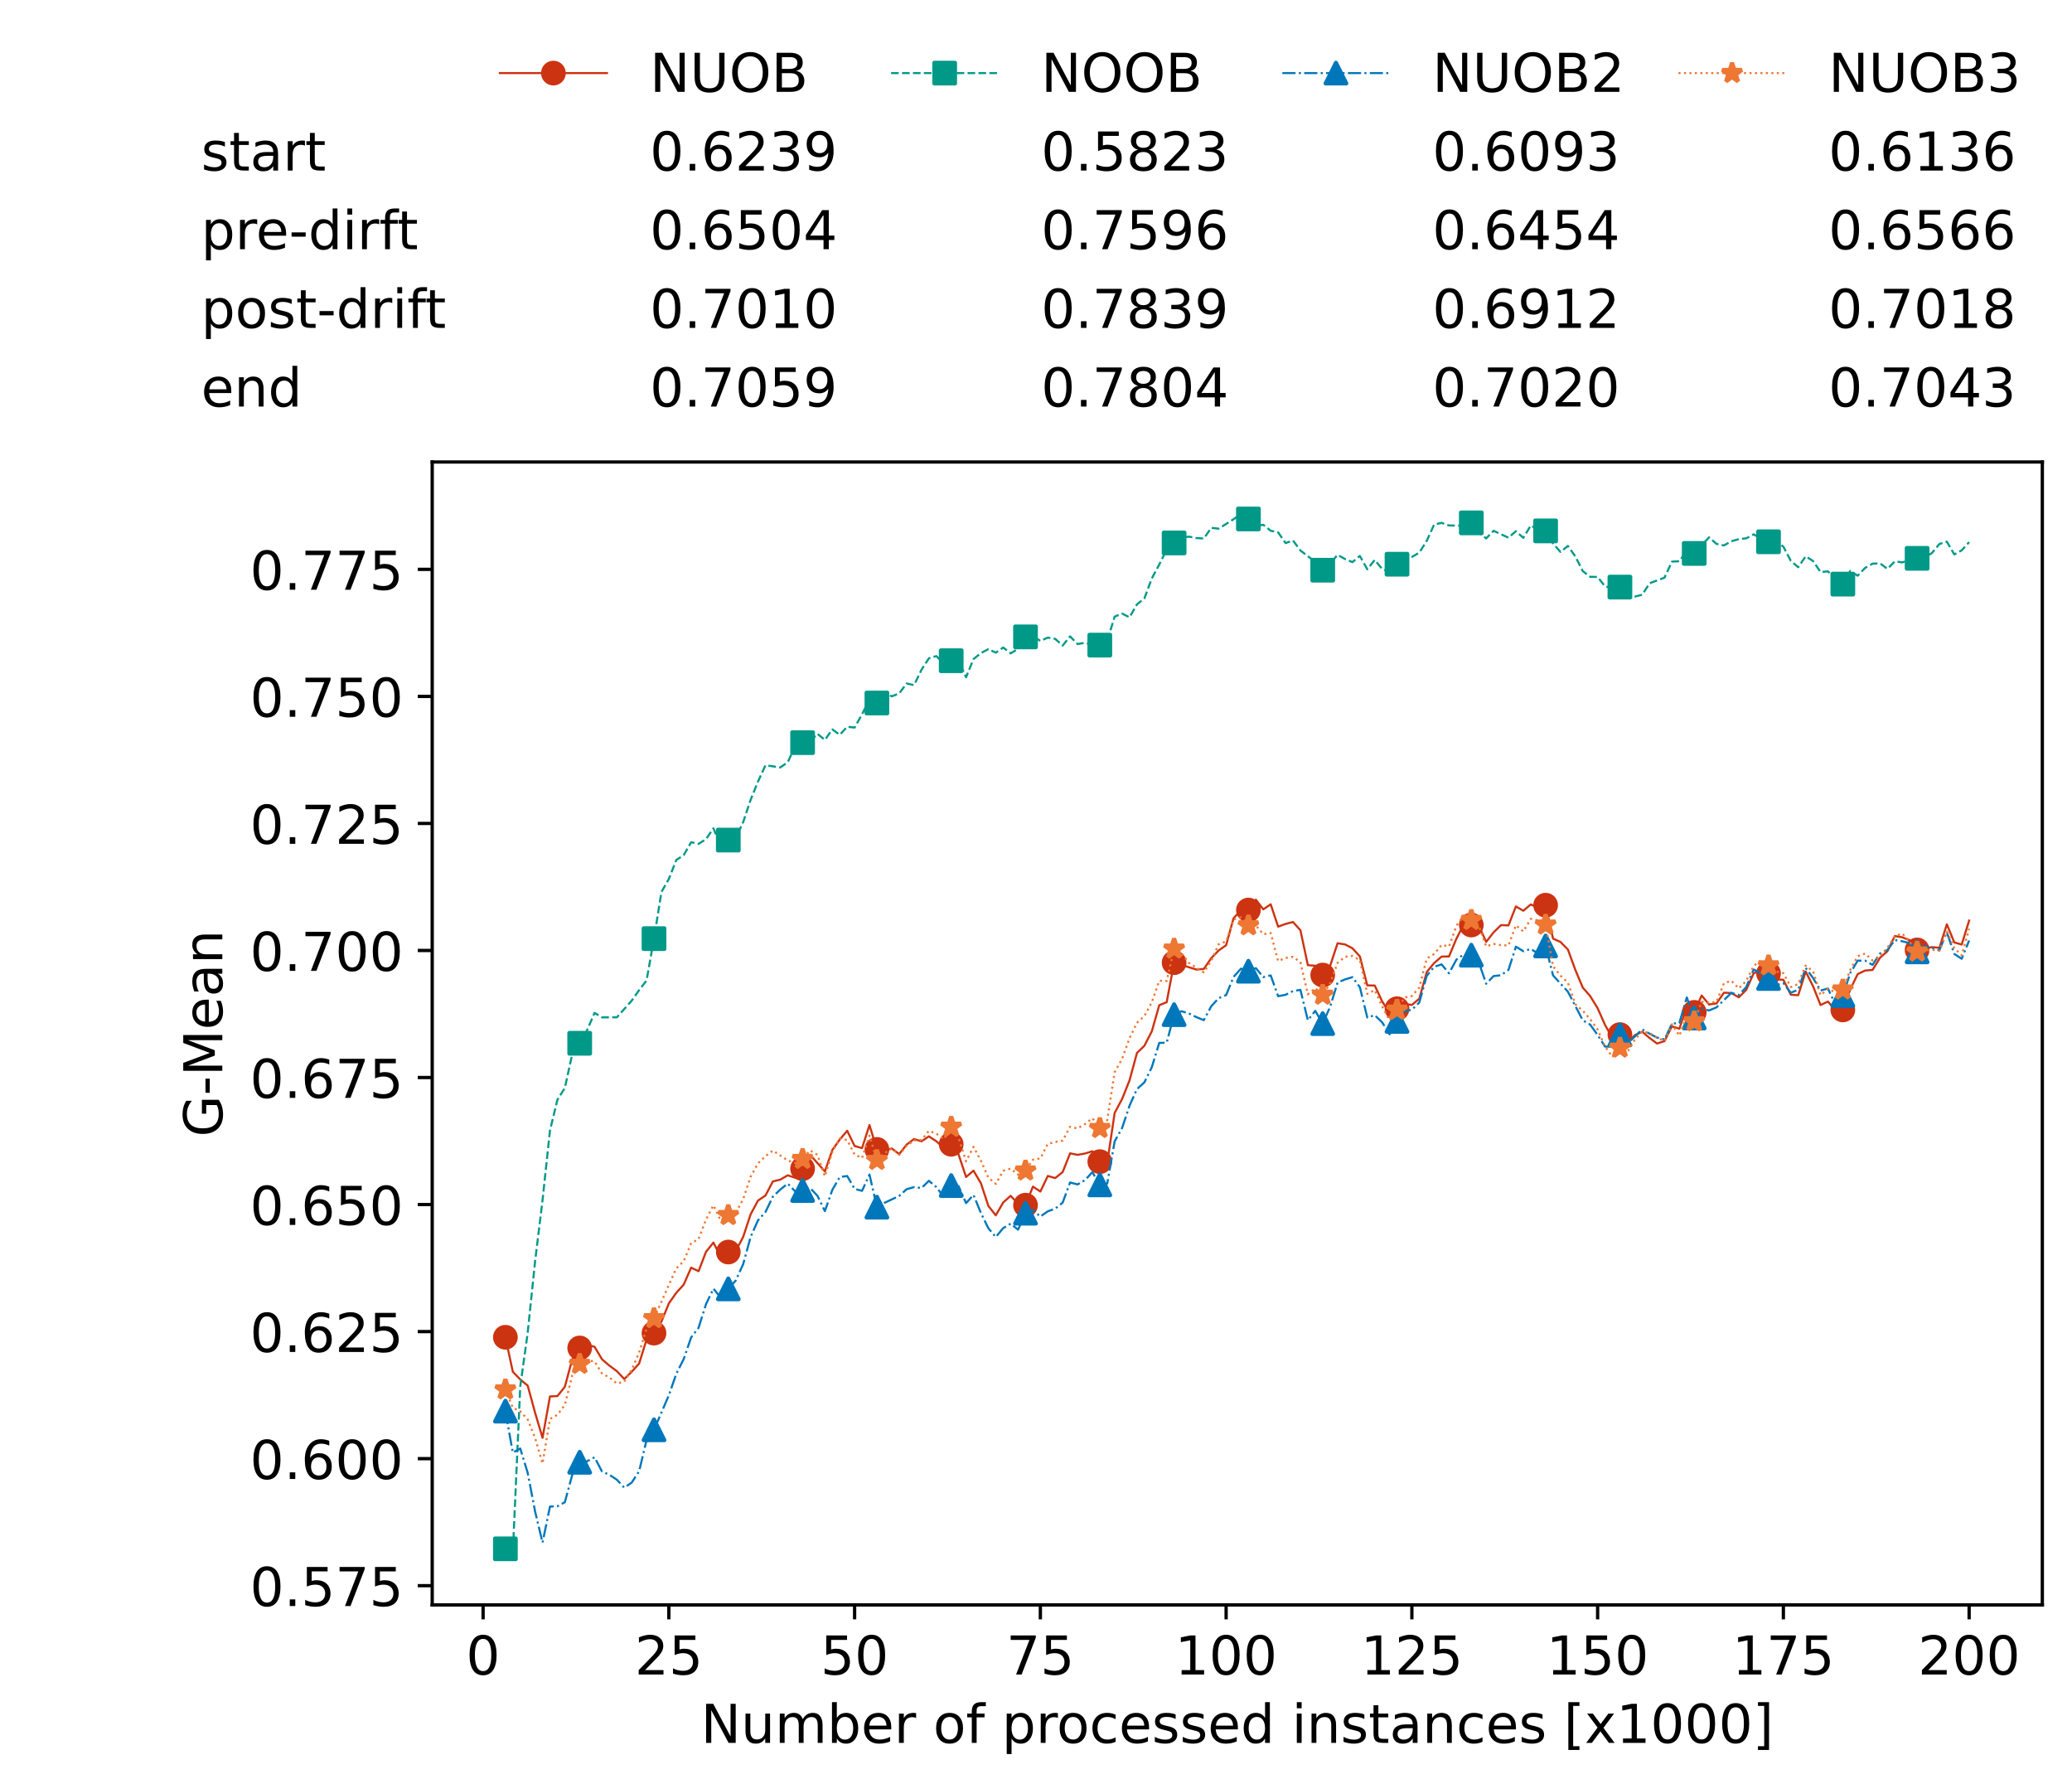 <?xml version="1.0" encoding="utf-8" standalone="no"?>
<!DOCTYPE svg PUBLIC "-//W3C//DTD SVG 1.1//EN"
  "http://www.w3.org/Graphics/SVG/1.1/DTD/svg11.dtd">
<!-- Created with matplotlib (https://matplotlib.org/) -->
<svg height="432.615pt" version="1.1" viewBox="0 0 502.65 432.615" width="502.65pt" xmlns="http://www.w3.org/2000/svg" xmlns:xlink="http://www.w3.org/1999/xlink">
 <defs>
  <style type="text/css">*{stroke-linecap:butt;stroke-linejoin:round;}</style>
 </defs>
 <g id="figure_1">
  <g id="patch_1">
   <path d="M 0 432.615 
L 502.65 432.615 
L 502.65 0 
L 0 0 
z
" style="fill:#ffffff;"/>
  </g>
  <g id="axes_1">
   <g id="patch_2">
    <path d="M 104.85 389.252 
L 495.45 389.252 
L 495.45 112.052 
L 104.85 112.052 
z
" style="fill:#ffffff;"/>
   </g>
   <g id="matplotlib.axis_1">
    <g id="xtick_1">
     <g id="line2d_1">
      <defs>
       <path d="M 0 0 
L 0 3.5 
" id="m5869eb7876" style="stroke:#000000;stroke-width:0.8;"/>
      </defs>
      <g>
       <use style="stroke:#000000;stroke-width:0.8;" x="117.197" xlink:href="#m5869eb7876" y="389.252"/>
      </g>
     </g>
     <g id="text_1">
      <!-- 0 -->
      <g transform="translate(113.061 406.13)scale(0.13 -0.13)">
       <defs>
        <path d="M 31.781 66.406 
Q 24.172 66.406 20.328 58.906 
Q 16.5 51.422 16.5 36.375 
Q 16.5 21.391 20.328 13.891 
Q 24.172 6.391 31.781 6.391 
Q 39.453 6.391 43.281 13.891 
Q 47.125 21.391 47.125 36.375 
Q 47.125 51.422 43.281 58.906 
Q 39.453 66.406 31.781 66.406 
z
M 31.781 74.219 
Q 44.047 74.219 50.516 64.516 
Q 56.984 54.828 56.984 36.375 
Q 56.984 17.969 50.516 8.266 
Q 44.047 -1.422 31.781 -1.422 
Q 19.531 -1.422 13.062 8.266 
Q 6.594 17.969 6.594 36.375 
Q 6.594 54.828 13.062 64.516 
Q 19.531 74.219 31.781 74.219 
z
" id="DejaVuSans-48"/>
       </defs>
       <use xlink:href="#DejaVuSans-48"/>
      </g>
     </g>
    </g>
    <g id="xtick_2">
     <g id="line2d_2">
      <g>
       <use style="stroke:#000000;stroke-width:0.8;" x="162.259" xlink:href="#m5869eb7876" y="389.252"/>
      </g>
     </g>
     <g id="text_2">
      <!-- 25 -->
      <g transform="translate(153.988 406.13)scale(0.13 -0.13)">
       <defs>
        <path d="M 19.188 8.297 
L 53.609 8.297 
L 53.609 0 
L 7.328 0 
L 7.328 8.297 
Q 12.938 14.109 22.625 23.891 
Q 32.328 33.688 34.812 36.531 
Q 39.547 41.844 41.422 45.531 
Q 43.312 49.219 43.312 52.781 
Q 43.312 58.594 39.234 62.25 
Q 35.156 65.922 28.609 65.922 
Q 23.969 65.922 18.812 64.312 
Q 13.672 62.703 7.812 59.422 
L 7.812 69.391 
Q 13.766 71.781 18.938 73 
Q 24.125 74.219 28.422 74.219 
Q 39.75 74.219 46.484 68.547 
Q 53.219 62.891 53.219 53.422 
Q 53.219 48.922 51.531 44.891 
Q 49.859 40.875 45.406 35.406 
Q 44.188 33.984 37.641 27.219 
Q 31.109 20.453 19.188 8.297 
z
" id="DejaVuSans-50"/>
        <path d="M 10.797 72.906 
L 49.516 72.906 
L 49.516 64.594 
L 19.828 64.594 
L 19.828 46.734 
Q 21.969 47.469 24.109 47.828 
Q 26.266 48.188 28.422 48.188 
Q 40.625 48.188 47.75 41.5 
Q 54.891 34.812 54.891 23.391 
Q 54.891 11.625 47.562 5.094 
Q 40.234 -1.422 26.906 -1.422 
Q 22.312 -1.422 17.547 -0.641 
Q 12.797 0.141 7.719 1.703 
L 7.719 11.625 
Q 12.109 9.234 16.797 8.062 
Q 21.484 6.891 26.703 6.891 
Q 35.156 6.891 40.078 11.328 
Q 45.016 15.766 45.016 23.391 
Q 45.016 31 40.078 35.438 
Q 35.156 39.891 26.703 39.891 
Q 22.75 39.891 18.812 39.016 
Q 14.891 38.141 10.797 36.281 
z
" id="DejaVuSans-53"/>
       </defs>
       <use xlink:href="#DejaVuSans-50"/>
       <use x="63.623" xlink:href="#DejaVuSans-53"/>
      </g>
     </g>
    </g>
    <g id="xtick_3">
     <g id="line2d_3">
      <g>
       <use style="stroke:#000000;stroke-width:0.8;" x="207.322" xlink:href="#m5869eb7876" y="389.252"/>
      </g>
     </g>
     <g id="text_3">
      <!-- 50 -->
      <g transform="translate(199.05 406.13)scale(0.13 -0.13)">
       <use xlink:href="#DejaVuSans-53"/>
       <use x="63.623" xlink:href="#DejaVuSans-48"/>
      </g>
     </g>
    </g>
    <g id="xtick_4">
     <g id="line2d_4">
      <g>
       <use style="stroke:#000000;stroke-width:0.8;" x="252.384" xlink:href="#m5869eb7876" y="389.252"/>
      </g>
     </g>
     <g id="text_4">
      <!-- 75 -->
      <g transform="translate(244.113 406.13)scale(0.13 -0.13)">
       <defs>
        <path d="M 8.203 72.906 
L 55.078 72.906 
L 55.078 68.703 
L 28.609 0 
L 18.312 0 
L 43.219 64.594 
L 8.203 64.594 
z
" id="DejaVuSans-55"/>
       </defs>
       <use xlink:href="#DejaVuSans-55"/>
       <use x="63.623" xlink:href="#DejaVuSans-53"/>
      </g>
     </g>
    </g>
    <g id="xtick_5">
     <g id="line2d_5">
      <g>
       <use style="stroke:#000000;stroke-width:0.8;" x="297.446" xlink:href="#m5869eb7876" y="389.252"/>
      </g>
     </g>
     <g id="text_5">
      <!-- 100 -->
      <g transform="translate(285.039 406.13)scale(0.13 -0.13)">
       <defs>
        <path d="M 12.406 8.297 
L 28.516 8.297 
L 28.516 63.922 
L 10.984 60.406 
L 10.984 69.391 
L 28.422 72.906 
L 38.281 72.906 
L 38.281 8.297 
L 54.391 8.297 
L 54.391 0 
L 12.406 0 
z
" id="DejaVuSans-49"/>
       </defs>
       <use xlink:href="#DejaVuSans-49"/>
       <use x="63.623" xlink:href="#DejaVuSans-48"/>
       <use x="127.246" xlink:href="#DejaVuSans-48"/>
      </g>
     </g>
    </g>
    <g id="xtick_6">
     <g id="line2d_6">
      <g>
       <use style="stroke:#000000;stroke-width:0.8;" x="342.509" xlink:href="#m5869eb7876" y="389.252"/>
      </g>
     </g>
     <g id="text_6">
      <!-- 125 -->
      <g transform="translate(330.102 406.13)scale(0.13 -0.13)">
       <use xlink:href="#DejaVuSans-49"/>
       <use x="63.623" xlink:href="#DejaVuSans-50"/>
       <use x="127.246" xlink:href="#DejaVuSans-53"/>
      </g>
     </g>
    </g>
    <g id="xtick_7">
     <g id="line2d_7">
      <g>
       <use style="stroke:#000000;stroke-width:0.8;" x="387.571" xlink:href="#m5869eb7876" y="389.252"/>
      </g>
     </g>
     <g id="text_7">
      <!-- 150 -->
      <g transform="translate(375.164 406.13)scale(0.13 -0.13)">
       <use xlink:href="#DejaVuSans-49"/>
       <use x="63.623" xlink:href="#DejaVuSans-53"/>
       <use x="127.246" xlink:href="#DejaVuSans-48"/>
      </g>
     </g>
    </g>
    <g id="xtick_8">
     <g id="line2d_8">
      <g>
       <use style="stroke:#000000;stroke-width:0.8;" x="432.633" xlink:href="#m5869eb7876" y="389.252"/>
      </g>
     </g>
     <g id="text_8">
      <!-- 175 -->
      <g transform="translate(420.226 406.13)scale(0.13 -0.13)">
       <use xlink:href="#DejaVuSans-49"/>
       <use x="63.623" xlink:href="#DejaVuSans-55"/>
       <use x="127.246" xlink:href="#DejaVuSans-53"/>
      </g>
     </g>
    </g>
    <g id="xtick_9">
     <g id="line2d_9">
      <g>
       <use style="stroke:#000000;stroke-width:0.8;" x="477.695" xlink:href="#m5869eb7876" y="389.252"/>
      </g>
     </g>
     <g id="text_9">
      <!-- 200 -->
      <g transform="translate(465.289 406.13)scale(0.13 -0.13)">
       <use xlink:href="#DejaVuSans-50"/>
       <use x="63.623" xlink:href="#DejaVuSans-48"/>
       <use x="127.246" xlink:href="#DejaVuSans-48"/>
      </g>
     </g>
    </g>
    <g id="text_10">
     <!-- Number of processed instances [x1000] -->
     <g transform="translate(170.025 422.711)scale(0.13 -0.13)">
      <defs>
       <path d="M 9.812 72.906 
L 23.094 72.906 
L 55.422 11.922 
L 55.422 72.906 
L 64.984 72.906 
L 64.984 0 
L 51.703 0 
L 19.391 60.984 
L 19.391 0 
L 9.812 0 
z
" id="DejaVuSans-78"/>
       <path d="M 8.5 21.578 
L 8.5 54.688 
L 17.484 54.688 
L 17.484 21.922 
Q 17.484 14.156 20.5 10.266 
Q 23.531 6.391 29.594 6.391 
Q 36.859 6.391 41.078 11.031 
Q 45.312 15.672 45.312 23.688 
L 45.312 54.688 
L 54.297 54.688 
L 54.297 0 
L 45.312 0 
L 45.312 8.406 
Q 42.047 3.422 37.719 1 
Q 33.406 -1.422 27.688 -1.422 
Q 18.266 -1.422 13.375 4.438 
Q 8.5 10.297 8.5 21.578 
z
M 31.109 56 
z
" id="DejaVuSans-117"/>
       <path d="M 52 44.188 
Q 55.375 50.25 60.062 53.125 
Q 64.75 56 71.094 56 
Q 79.641 56 84.281 50.016 
Q 88.922 44.047 88.922 33.016 
L 88.922 0 
L 79.891 0 
L 79.891 32.719 
Q 79.891 40.578 77.094 44.375 
Q 74.312 48.188 68.609 48.188 
Q 61.625 48.188 57.562 43.547 
Q 53.516 38.922 53.516 30.906 
L 53.516 0 
L 44.484 0 
L 44.484 32.719 
Q 44.484 40.625 41.703 44.406 
Q 38.922 48.188 33.109 48.188 
Q 26.219 48.188 22.156 43.531 
Q 18.109 38.875 18.109 30.906 
L 18.109 0 
L 9.078 0 
L 9.078 54.688 
L 18.109 54.688 
L 18.109 46.188 
Q 21.188 51.219 25.484 53.609 
Q 29.781 56 35.688 56 
Q 41.656 56 45.828 52.969 
Q 50 49.953 52 44.188 
z
" id="DejaVuSans-109"/>
       <path d="M 48.688 27.297 
Q 48.688 37.203 44.609 42.844 
Q 40.531 48.484 33.406 48.484 
Q 26.266 48.484 22.188 42.844 
Q 18.109 37.203 18.109 27.297 
Q 18.109 17.391 22.188 11.75 
Q 26.266 6.109 33.406 6.109 
Q 40.531 6.109 44.609 11.75 
Q 48.688 17.391 48.688 27.297 
z
M 18.109 46.391 
Q 20.953 51.266 25.266 53.625 
Q 29.594 56 35.594 56 
Q 45.562 56 51.781 48.094 
Q 58.016 40.188 58.016 27.297 
Q 58.016 14.406 51.781 6.484 
Q 45.562 -1.422 35.594 -1.422 
Q 29.594 -1.422 25.266 0.953 
Q 20.953 3.328 18.109 8.203 
L 18.109 0 
L 9.078 0 
L 9.078 75.984 
L 18.109 75.984 
z
" id="DejaVuSans-98"/>
       <path d="M 56.203 29.594 
L 56.203 25.203 
L 14.891 25.203 
Q 15.484 15.922 20.484 11.062 
Q 25.484 6.203 34.422 6.203 
Q 39.594 6.203 44.453 7.469 
Q 49.312 8.734 54.109 11.281 
L 54.109 2.781 
Q 49.266 0.734 44.188 -0.344 
Q 39.109 -1.422 33.891 -1.422 
Q 20.797 -1.422 13.156 6.188 
Q 5.516 13.812 5.516 26.812 
Q 5.516 40.234 12.766 48.109 
Q 20.016 56 32.328 56 
Q 43.359 56 49.781 48.891 
Q 56.203 41.797 56.203 29.594 
z
M 47.219 32.234 
Q 47.125 39.594 43.094 43.984 
Q 39.062 48.391 32.422 48.391 
Q 24.906 48.391 20.391 44.141 
Q 15.875 39.891 15.188 32.172 
z
" id="DejaVuSans-101"/>
       <path d="M 41.109 46.297 
Q 39.594 47.172 37.812 47.578 
Q 36.031 48 33.891 48 
Q 26.266 48 22.188 43.047 
Q 18.109 38.094 18.109 28.812 
L 18.109 0 
L 9.078 0 
L 9.078 54.688 
L 18.109 54.688 
L 18.109 46.188 
Q 20.953 51.172 25.484 53.578 
Q 30.031 56 36.531 56 
Q 37.453 56 38.578 55.875 
Q 39.703 55.766 41.062 55.516 
z
" id="DejaVuSans-114"/>
       <path id="DejaVuSans-32"/>
       <path d="M 30.609 48.391 
Q 23.391 48.391 19.188 42.75 
Q 14.984 37.109 14.984 27.297 
Q 14.984 17.484 19.156 11.844 
Q 23.344 6.203 30.609 6.203 
Q 37.797 6.203 41.984 11.859 
Q 46.188 17.531 46.188 27.297 
Q 46.188 37.016 41.984 42.703 
Q 37.797 48.391 30.609 48.391 
z
M 30.609 56 
Q 42.328 56 49.016 48.375 
Q 55.719 40.766 55.719 27.297 
Q 55.719 13.875 49.016 6.219 
Q 42.328 -1.422 30.609 -1.422 
Q 18.844 -1.422 12.172 6.219 
Q 5.516 13.875 5.516 27.297 
Q 5.516 40.766 12.172 48.375 
Q 18.844 56 30.609 56 
z
" id="DejaVuSans-111"/>
       <path d="M 37.109 75.984 
L 37.109 68.5 
L 28.516 68.5 
Q 23.688 68.5 21.797 66.547 
Q 19.922 64.594 19.922 59.516 
L 19.922 54.688 
L 34.719 54.688 
L 34.719 47.703 
L 19.922 47.703 
L 19.922 0 
L 10.891 0 
L 10.891 47.703 
L 2.297 47.703 
L 2.297 54.688 
L 10.891 54.688 
L 10.891 58.5 
Q 10.891 67.625 15.141 71.797 
Q 19.391 75.984 28.609 75.984 
z
" id="DejaVuSans-102"/>
       <path d="M 18.109 8.203 
L 18.109 -20.797 
L 9.078 -20.797 
L 9.078 54.688 
L 18.109 54.688 
L 18.109 46.391 
Q 20.953 51.266 25.266 53.625 
Q 29.594 56 35.594 56 
Q 45.562 56 51.781 48.094 
Q 58.016 40.188 58.016 27.297 
Q 58.016 14.406 51.781 6.484 
Q 45.562 -1.422 35.594 -1.422 
Q 29.594 -1.422 25.266 0.953 
Q 20.953 3.328 18.109 8.203 
z
M 48.688 27.297 
Q 48.688 37.203 44.609 42.844 
Q 40.531 48.484 33.406 48.484 
Q 26.266 48.484 22.188 42.844 
Q 18.109 37.203 18.109 27.297 
Q 18.109 17.391 22.188 11.75 
Q 26.266 6.109 33.406 6.109 
Q 40.531 6.109 44.609 11.75 
Q 48.688 17.391 48.688 27.297 
z
" id="DejaVuSans-112"/>
       <path d="M 48.781 52.594 
L 48.781 44.188 
Q 44.969 46.297 41.141 47.344 
Q 37.312 48.391 33.406 48.391 
Q 24.656 48.391 19.812 42.844 
Q 14.984 37.312 14.984 27.297 
Q 14.984 17.281 19.812 11.734 
Q 24.656 6.203 33.406 6.203 
Q 37.312 6.203 41.141 7.25 
Q 44.969 8.297 48.781 10.406 
L 48.781 2.094 
Q 45.016 0.344 40.984 -0.531 
Q 36.969 -1.422 32.422 -1.422 
Q 20.062 -1.422 12.781 6.344 
Q 5.516 14.109 5.516 27.297 
Q 5.516 40.672 12.859 48.328 
Q 20.219 56 33.016 56 
Q 37.156 56 41.109 55.141 
Q 45.062 54.297 48.781 52.594 
z
" id="DejaVuSans-99"/>
       <path d="M 44.281 53.078 
L 44.281 44.578 
Q 40.484 46.531 36.375 47.5 
Q 32.281 48.484 27.875 48.484 
Q 21.188 48.484 17.844 46.438 
Q 14.5 44.391 14.5 40.281 
Q 14.5 37.156 16.891 35.375 
Q 19.281 33.594 26.516 31.984 
L 29.594 31.297 
Q 39.156 29.25 43.188 25.516 
Q 47.219 21.781 47.219 15.094 
Q 47.219 7.469 41.188 3.016 
Q 35.156 -1.422 24.609 -1.422 
Q 20.219 -1.422 15.453 -0.562 
Q 10.688 0.297 5.422 2 
L 5.422 11.281 
Q 10.406 8.688 15.234 7.391 
Q 20.062 6.109 24.812 6.109 
Q 31.156 6.109 34.562 8.281 
Q 37.984 10.453 37.984 14.406 
Q 37.984 18.062 35.516 20.016 
Q 33.062 21.969 24.703 23.781 
L 21.578 24.516 
Q 13.234 26.266 9.516 29.906 
Q 5.812 33.547 5.812 39.891 
Q 5.812 47.609 11.281 51.797 
Q 16.75 56 26.812 56 
Q 31.781 56 36.172 55.266 
Q 40.578 54.547 44.281 53.078 
z
" id="DejaVuSans-115"/>
       <path d="M 45.406 46.391 
L 45.406 75.984 
L 54.391 75.984 
L 54.391 0 
L 45.406 0 
L 45.406 8.203 
Q 42.578 3.328 38.25 0.953 
Q 33.938 -1.422 27.875 -1.422 
Q 17.969 -1.422 11.734 6.484 
Q 5.516 14.406 5.516 27.297 
Q 5.516 40.188 11.734 48.094 
Q 17.969 56 27.875 56 
Q 33.938 56 38.25 53.625 
Q 42.578 51.266 45.406 46.391 
z
M 14.797 27.297 
Q 14.797 17.391 18.875 11.75 
Q 22.953 6.109 30.078 6.109 
Q 37.203 6.109 41.297 11.75 
Q 45.406 17.391 45.406 27.297 
Q 45.406 37.203 41.297 42.844 
Q 37.203 48.484 30.078 48.484 
Q 22.953 48.484 18.875 42.844 
Q 14.797 37.203 14.797 27.297 
z
" id="DejaVuSans-100"/>
       <path d="M 9.422 54.688 
L 18.406 54.688 
L 18.406 0 
L 9.422 0 
z
M 9.422 75.984 
L 18.406 75.984 
L 18.406 64.594 
L 9.422 64.594 
z
" id="DejaVuSans-105"/>
       <path d="M 54.891 33.016 
L 54.891 0 
L 45.906 0 
L 45.906 32.719 
Q 45.906 40.484 42.875 44.328 
Q 39.844 48.188 33.797 48.188 
Q 26.516 48.188 22.312 43.547 
Q 18.109 38.922 18.109 30.906 
L 18.109 0 
L 9.078 0 
L 9.078 54.688 
L 18.109 54.688 
L 18.109 46.188 
Q 21.344 51.125 25.703 53.562 
Q 30.078 56 35.797 56 
Q 45.219 56 50.047 50.172 
Q 54.891 44.344 54.891 33.016 
z
" id="DejaVuSans-110"/>
       <path d="M 18.312 70.219 
L 18.312 54.688 
L 36.812 54.688 
L 36.812 47.703 
L 18.312 47.703 
L 18.312 18.016 
Q 18.312 11.328 20.141 9.422 
Q 21.969 7.516 27.594 7.516 
L 36.812 7.516 
L 36.812 0 
L 27.594 0 
Q 17.188 0 13.234 3.875 
Q 9.281 7.766 9.281 18.016 
L 9.281 47.703 
L 2.688 47.703 
L 2.688 54.688 
L 9.281 54.688 
L 9.281 70.219 
z
" id="DejaVuSans-116"/>
       <path d="M 34.281 27.484 
Q 23.391 27.484 19.188 25 
Q 14.984 22.516 14.984 16.5 
Q 14.984 11.719 18.141 8.906 
Q 21.297 6.109 26.703 6.109 
Q 34.188 6.109 38.703 11.406 
Q 43.219 16.703 43.219 25.484 
L 43.219 27.484 
z
M 52.203 31.203 
L 52.203 0 
L 43.219 0 
L 43.219 8.297 
Q 40.141 3.328 35.547 0.953 
Q 30.953 -1.422 24.312 -1.422 
Q 15.922 -1.422 10.953 3.297 
Q 6 8.016 6 15.922 
Q 6 25.141 12.172 29.828 
Q 18.359 34.516 30.609 34.516 
L 43.219 34.516 
L 43.219 35.406 
Q 43.219 41.609 39.141 45 
Q 35.062 48.391 27.688 48.391 
Q 23 48.391 18.547 47.266 
Q 14.109 46.141 10.016 43.891 
L 10.016 52.203 
Q 14.938 54.109 19.578 55.047 
Q 24.219 56 28.609 56 
Q 40.484 56 46.344 49.844 
Q 52.203 43.703 52.203 31.203 
z
" id="DejaVuSans-97"/>
       <path d="M 8.594 75.984 
L 29.297 75.984 
L 29.297 69 
L 17.578 69 
L 17.578 -6.203 
L 29.297 -6.203 
L 29.297 -13.188 
L 8.594 -13.188 
z
" id="DejaVuSans-91"/>
       <path d="M 54.891 54.688 
L 35.109 28.078 
L 55.906 0 
L 45.312 0 
L 29.391 21.484 
L 13.484 0 
L 2.875 0 
L 24.125 28.609 
L 4.688 54.688 
L 15.281 54.688 
L 29.781 35.203 
L 44.281 54.688 
z
" id="DejaVuSans-120"/>
       <path d="M 30.422 75.984 
L 30.422 -13.188 
L 9.719 -13.188 
L 9.719 -6.203 
L 21.391 -6.203 
L 21.391 69 
L 9.719 69 
L 9.719 75.984 
z
" id="DejaVuSans-93"/>
      </defs>
      <use xlink:href="#DejaVuSans-78"/>
      <use x="74.805" xlink:href="#DejaVuSans-117"/>
      <use x="138.184" xlink:href="#DejaVuSans-109"/>
      <use x="235.596" xlink:href="#DejaVuSans-98"/>
      <use x="299.072" xlink:href="#DejaVuSans-101"/>
      <use x="360.596" xlink:href="#DejaVuSans-114"/>
      <use x="401.709" xlink:href="#DejaVuSans-32"/>
      <use x="433.496" xlink:href="#DejaVuSans-111"/>
      <use x="494.678" xlink:href="#DejaVuSans-102"/>
      <use x="529.883" xlink:href="#DejaVuSans-32"/>
      <use x="561.67" xlink:href="#DejaVuSans-112"/>
      <use x="625.146" xlink:href="#DejaVuSans-114"/>
      <use x="664.01" xlink:href="#DejaVuSans-111"/>
      <use x="725.191" xlink:href="#DejaVuSans-99"/>
      <use x="780.172" xlink:href="#DejaVuSans-101"/>
      <use x="841.695" xlink:href="#DejaVuSans-115"/>
      <use x="893.795" xlink:href="#DejaVuSans-115"/>
      <use x="945.895" xlink:href="#DejaVuSans-101"/>
      <use x="1007.418" xlink:href="#DejaVuSans-100"/>
      <use x="1070.895" xlink:href="#DejaVuSans-32"/>
      <use x="1102.682" xlink:href="#DejaVuSans-105"/>
      <use x="1130.465" xlink:href="#DejaVuSans-110"/>
      <use x="1193.844" xlink:href="#DejaVuSans-115"/>
      <use x="1245.943" xlink:href="#DejaVuSans-116"/>
      <use x="1285.152" xlink:href="#DejaVuSans-97"/>
      <use x="1346.432" xlink:href="#DejaVuSans-110"/>
      <use x="1409.811" xlink:href="#DejaVuSans-99"/>
      <use x="1464.791" xlink:href="#DejaVuSans-101"/>
      <use x="1526.314" xlink:href="#DejaVuSans-115"/>
      <use x="1578.414" xlink:href="#DejaVuSans-32"/>
      <use x="1610.201" xlink:href="#DejaVuSans-91"/>
      <use x="1649.215" xlink:href="#DejaVuSans-120"/>
      <use x="1708.395" xlink:href="#DejaVuSans-49"/>
      <use x="1772.018" xlink:href="#DejaVuSans-48"/>
      <use x="1835.641" xlink:href="#DejaVuSans-48"/>
      <use x="1899.264" xlink:href="#DejaVuSans-48"/>
      <use x="1962.887" xlink:href="#DejaVuSans-93"/>
     </g>
    </g>
   </g>
   <g id="matplotlib.axis_2">
    <g id="ytick_1">
     <g id="line2d_10">
      <defs>
       <path d="M 0 0 
L -3.5 0 
" id="m855470b541" style="stroke:#000000;stroke-width:0.8;"/>
      </defs>
      <g>
       <use style="stroke:#000000;stroke-width:0.8;" x="104.85" xlink:href="#m855470b541" y="384.579"/>
      </g>
     </g>
     <g id="text_11">
      <!-- 0.575 -->
      <g transform="translate(60.633 389.518)scale(0.13 -0.13)">
       <defs>
        <path d="M 10.688 12.406 
L 21 12.406 
L 21 0 
L 10.688 0 
z
" id="DejaVuSans-46"/>
       </defs>
       <use xlink:href="#DejaVuSans-48"/>
       <use x="63.623" xlink:href="#DejaVuSans-46"/>
       <use x="95.41" xlink:href="#DejaVuSans-53"/>
       <use x="159.033" xlink:href="#DejaVuSans-55"/>
       <use x="222.656" xlink:href="#DejaVuSans-53"/>
      </g>
     </g>
    </g>
    <g id="ytick_2">
     <g id="line2d_11">
      <g>
       <use style="stroke:#000000;stroke-width:0.8;" x="104.85" xlink:href="#m855470b541" y="353.768"/>
      </g>
     </g>
     <g id="text_12">
      <!-- 0.600 -->
      <g transform="translate(60.633 358.707)scale(0.13 -0.13)">
       <defs>
        <path d="M 33.016 40.375 
Q 26.375 40.375 22.484 35.828 
Q 18.609 31.297 18.609 23.391 
Q 18.609 15.531 22.484 10.953 
Q 26.375 6.391 33.016 6.391 
Q 39.656 6.391 43.531 10.953 
Q 47.406 15.531 47.406 23.391 
Q 47.406 31.297 43.531 35.828 
Q 39.656 40.375 33.016 40.375 
z
M 52.594 71.297 
L 52.594 62.312 
Q 48.875 64.062 45.094 64.984 
Q 41.312 65.922 37.594 65.922 
Q 27.828 65.922 22.672 59.328 
Q 17.531 52.734 16.797 39.406 
Q 19.672 43.656 24.016 45.922 
Q 28.375 48.188 33.594 48.188 
Q 44.578 48.188 50.953 41.516 
Q 57.328 34.859 57.328 23.391 
Q 57.328 12.156 50.688 5.359 
Q 44.047 -1.422 33.016 -1.422 
Q 20.359 -1.422 13.672 8.266 
Q 6.984 17.969 6.984 36.375 
Q 6.984 53.656 15.188 63.938 
Q 23.391 74.219 37.203 74.219 
Q 40.922 74.219 44.703 73.484 
Q 48.484 72.75 52.594 71.297 
z
" id="DejaVuSans-54"/>
       </defs>
       <use xlink:href="#DejaVuSans-48"/>
       <use x="63.623" xlink:href="#DejaVuSans-46"/>
       <use x="95.41" xlink:href="#DejaVuSans-54"/>
       <use x="159.033" xlink:href="#DejaVuSans-48"/>
       <use x="222.656" xlink:href="#DejaVuSans-48"/>
      </g>
     </g>
    </g>
    <g id="ytick_3">
     <g id="line2d_12">
      <g>
       <use style="stroke:#000000;stroke-width:0.8;" x="104.85" xlink:href="#m855470b541" y="322.957"/>
      </g>
     </g>
     <g id="text_13">
      <!-- 0.625 -->
      <g transform="translate(60.633 327.896)scale(0.13 -0.13)">
       <use xlink:href="#DejaVuSans-48"/>
       <use x="63.623" xlink:href="#DejaVuSans-46"/>
       <use x="95.41" xlink:href="#DejaVuSans-54"/>
       <use x="159.033" xlink:href="#DejaVuSans-50"/>
       <use x="222.656" xlink:href="#DejaVuSans-53"/>
      </g>
     </g>
    </g>
    <g id="ytick_4">
     <g id="line2d_13">
      <g>
       <use style="stroke:#000000;stroke-width:0.8;" x="104.85" xlink:href="#m855470b541" y="292.146"/>
      </g>
     </g>
     <g id="text_14">
      <!-- 0.650 -->
      <g transform="translate(60.633 297.085)scale(0.13 -0.13)">
       <use xlink:href="#DejaVuSans-48"/>
       <use x="63.623" xlink:href="#DejaVuSans-46"/>
       <use x="95.41" xlink:href="#DejaVuSans-54"/>
       <use x="159.033" xlink:href="#DejaVuSans-53"/>
       <use x="222.656" xlink:href="#DejaVuSans-48"/>
      </g>
     </g>
    </g>
    <g id="ytick_5">
     <g id="line2d_14">
      <g>
       <use style="stroke:#000000;stroke-width:0.8;" x="104.85" xlink:href="#m855470b541" y="261.335"/>
      </g>
     </g>
     <g id="text_15">
      <!-- 0.675 -->
      <g transform="translate(60.633 266.274)scale(0.13 -0.13)">
       <use xlink:href="#DejaVuSans-48"/>
       <use x="63.623" xlink:href="#DejaVuSans-46"/>
       <use x="95.41" xlink:href="#DejaVuSans-54"/>
       <use x="159.033" xlink:href="#DejaVuSans-55"/>
       <use x="222.656" xlink:href="#DejaVuSans-53"/>
      </g>
     </g>
    </g>
    <g id="ytick_6">
     <g id="line2d_15">
      <g>
       <use style="stroke:#000000;stroke-width:0.8;" x="104.85" xlink:href="#m855470b541" y="230.525"/>
      </g>
     </g>
     <g id="text_16">
      <!-- 0.700 -->
      <g transform="translate(60.633 235.464)scale(0.13 -0.13)">
       <use xlink:href="#DejaVuSans-48"/>
       <use x="63.623" xlink:href="#DejaVuSans-46"/>
       <use x="95.41" xlink:href="#DejaVuSans-55"/>
       <use x="159.033" xlink:href="#DejaVuSans-48"/>
       <use x="222.656" xlink:href="#DejaVuSans-48"/>
      </g>
     </g>
    </g>
    <g id="ytick_7">
     <g id="line2d_16">
      <g>
       <use style="stroke:#000000;stroke-width:0.8;" x="104.85" xlink:href="#m855470b541" y="199.714"/>
      </g>
     </g>
     <g id="text_17">
      <!-- 0.725 -->
      <g transform="translate(60.633 204.653)scale(0.13 -0.13)">
       <use xlink:href="#DejaVuSans-48"/>
       <use x="63.623" xlink:href="#DejaVuSans-46"/>
       <use x="95.41" xlink:href="#DejaVuSans-55"/>
       <use x="159.033" xlink:href="#DejaVuSans-50"/>
       <use x="222.656" xlink:href="#DejaVuSans-53"/>
      </g>
     </g>
    </g>
    <g id="ytick_8">
     <g id="line2d_17">
      <g>
       <use style="stroke:#000000;stroke-width:0.8;" x="104.85" xlink:href="#m855470b541" y="168.903"/>
      </g>
     </g>
     <g id="text_18">
      <!-- 0.750 -->
      <g transform="translate(60.633 173.842)scale(0.13 -0.13)">
       <use xlink:href="#DejaVuSans-48"/>
       <use x="63.623" xlink:href="#DejaVuSans-46"/>
       <use x="95.41" xlink:href="#DejaVuSans-55"/>
       <use x="159.033" xlink:href="#DejaVuSans-53"/>
       <use x="222.656" xlink:href="#DejaVuSans-48"/>
      </g>
     </g>
    </g>
    <g id="ytick_9">
     <g id="line2d_18">
      <g>
       <use style="stroke:#000000;stroke-width:0.8;" x="104.85" xlink:href="#m855470b541" y="138.092"/>
      </g>
     </g>
     <g id="text_19">
      <!-- 0.775 -->
      <g transform="translate(60.633 143.031)scale(0.13 -0.13)">
       <use xlink:href="#DejaVuSans-48"/>
       <use x="63.623" xlink:href="#DejaVuSans-46"/>
       <use x="95.41" xlink:href="#DejaVuSans-55"/>
       <use x="159.033" xlink:href="#DejaVuSans-55"/>
       <use x="222.656" xlink:href="#DejaVuSans-53"/>
      </g>
     </g>
    </g>
    <g id="text_20">
     <!-- G-Mean -->
     <g transform="translate(53.93 275.744)rotate(-90)scale(0.13 -0.13)">
      <defs>
       <path d="M 59.516 10.406 
L 59.516 29.984 
L 43.406 29.984 
L 43.406 38.094 
L 69.281 38.094 
L 69.281 6.781 
Q 63.578 2.734 56.688 0.656 
Q 49.812 -1.422 42 -1.422 
Q 24.906 -1.422 15.25 8.562 
Q 5.609 18.562 5.609 36.375 
Q 5.609 54.25 15.25 64.234 
Q 24.906 74.219 42 74.219 
Q 49.125 74.219 55.547 72.453 
Q 61.969 70.703 67.391 67.281 
L 67.391 56.781 
Q 61.922 61.422 55.766 63.766 
Q 49.609 66.109 42.828 66.109 
Q 29.438 66.109 22.719 58.641 
Q 16.016 51.172 16.016 36.375 
Q 16.016 21.625 22.719 14.156 
Q 29.438 6.688 42.828 6.688 
Q 48.047 6.688 52.141 7.594 
Q 56.25 8.5 59.516 10.406 
z
" id="DejaVuSans-71"/>
       <path d="M 4.891 31.391 
L 31.203 31.391 
L 31.203 23.391 
L 4.891 23.391 
z
" id="DejaVuSans-45"/>
       <path d="M 9.812 72.906 
L 24.516 72.906 
L 43.109 23.297 
L 61.812 72.906 
L 76.516 72.906 
L 76.516 0 
L 66.891 0 
L 66.891 64.016 
L 48.094 14.016 
L 38.188 14.016 
L 19.391 64.016 
L 19.391 0 
L 9.812 0 
z
" id="DejaVuSans-77"/>
      </defs>
      <use xlink:href="#DejaVuSans-71"/>
      <use x="77.49" xlink:href="#DejaVuSans-45"/>
      <use x="113.574" xlink:href="#DejaVuSans-77"/>
      <use x="199.854" xlink:href="#DejaVuSans-101"/>
      <use x="261.377" xlink:href="#DejaVuSans-97"/>
      <use x="322.656" xlink:href="#DejaVuSans-110"/>
     </g>
    </g>
   </g>
   <g id="line2d_19"/>
   <g id="line2d_20"/>
   <g id="line2d_21"/>
   <g id="line2d_22"/>
   <g id="line2d_23"/>
   <g id="line2d_24">
    <path clip-path="url(#pea0caa8060)" d="M 122.605 324.333 
L 124.407 332.701 
L 126.21 334.573 
L 128.012 336.068 
L 129.815 342.66 
L 131.617 348.722 
L 133.419 338.683 
L 135.222 338.595 
L 137.024 336.345 
L 138.827 329.634 
L 140.629 326.927 
L 142.432 326.154 
L 144.234 326.639 
L 146.037 329.668 
L 147.839 331.223 
L 149.642 332.553 
L 151.444 334.462 
L 153.247 332.689 
L 155.049 330.704 
L 156.852 324.885 
L 158.654 323.327 
L 160.457 320.545 
L 162.259 316.108 
L 164.062 313.548 
L 165.864 311.553 
L 167.667 307.445 
L 169.469 308.31 
L 171.272 303.605 
L 173.074 301.365 
L 174.877 304.941 
L 176.679 303.663 
L 178.482 303.437 
L 180.284 300.002 
L 182.087 294.533 
L 183.889 291.172 
L 185.692 289.965 
L 187.494 286.533 
L 189.297 286.104 
L 191.099 285.052 
L 192.902 285.646 
L 194.704 283.44 
L 196.507 280.071 
L 200.112 284.114 
L 201.914 278.913 
L 203.717 276.39 
L 205.519 274.245 
L 207.322 277.939 
L 209.124 278.464 
L 210.927 272.861 
L 212.729 278.768 
L 214.532 279.074 
L 216.334 278.545 
L 218.137 279.898 
L 219.939 277.609 
L 221.742 276.249 
L 223.544 276.814 
L 225.347 275.606 
L 227.149 276.801 
L 228.952 278.413 
L 230.754 277.52 
L 232.557 280.033 
L 234.359 285.462 
L 236.162 283.924 
L 237.964 286.987 
L 239.767 292.476 
L 241.569 294.765 
L 243.372 291.633 
L 245.174 290.025 
L 246.976 291.953 
L 248.779 292.294 
L 250.581 287.791 
L 252.384 288.988 
L 254.186 285.21 
L 255.989 285.721 
L 257.791 284.271 
L 259.594 279.72 
L 261.396 280.09 
L 263.199 279.768 
L 265.001 279.223 
L 266.804 281.741 
L 268.606 282.002 
L 270.409 269.917 
L 272.211 266.542 
L 274.014 262.031 
L 275.816 255.383 
L 277.619 253.629 
L 279.421 250.134 
L 281.224 243.793 
L 283.026 243.071 
L 284.829 233.478 
L 290.236 235.149 
L 292.039 234.999 
L 293.841 232.385 
L 295.644 230.519 
L 297.446 229.248 
L 299.249 222.71 
L 301.051 220.71 
L 302.854 220.715 
L 304.656 218.2 
L 306.459 220.549 
L 308.261 219.329 
L 310.064 224.744 
L 311.866 224.081 
L 313.669 223.624 
L 315.471 225.611 
L 317.274 234.083 
L 319.076 234.225 
L 320.879 236.487 
L 322.681 234.244 
L 324.484 228.769 
L 326.286 229.056 
L 328.089 229.987 
L 329.891 231.962 
L 331.694 238.989 
L 333.496 239.024 
L 335.299 242.853 
L 337.101 245.72 
L 338.904 244.652 
L 340.706 243.455 
L 342.509 243.739 
L 344.311 242.209 
L 346.114 235.751 
L 347.916 233.569 
L 349.719 232.006 
L 351.521 231.972 
L 353.324 227.635 
L 355.126 224.147 
L 358.731 224.493 
L 360.533 228.431 
L 362.336 226.122 
L 364.138 224.37 
L 365.941 224.445 
L 367.743 219.84 
L 369.546 220.886 
L 371.348 219.354 
L 373.151 220.191 
L 374.953 219.543 
L 376.756 227.647 
L 378.558 228.455 
L 380.361 230.294 
L 382.163 235.233 
L 383.966 239.522 
L 385.768 241.588 
L 387.571 244.523 
L 389.373 248.598 
L 391.176 251.802 
L 392.978 250.932 
L 394.781 252.889 
L 396.583 251.078 
L 398.386 250.238 
L 400.188 251.753 
L 401.991 253.095 
L 403.793 252.509 
L 405.596 248.913 
L 407.398 249.514 
L 409.201 244.138 
L 411.003 245.531 
L 412.806 241.448 
L 414.608 243.62 
L 416.411 243.367 
L 418.213 240.764 
L 420.016 240.85 
L 421.818 241.887 
L 423.621 240.091 
L 425.423 236.057 
L 427.226 235.395 
L 429.028 236.1 
L 430.831 237.506 
L 432.633 237.637 
L 434.436 241.257 
L 436.238 241.374 
L 438.041 235.624 
L 439.843 239.223 
L 441.646 243.754 
L 443.448 242.914 
L 445.251 245.039 
L 447.053 244.94 
L 448.856 239.969 
L 450.658 236.254 
L 452.461 235.389 
L 454.263 235.255 
L 456.066 232.298 
L 457.868 230.713 
L 459.671 227.025 
L 461.473 227.32 
L 463.276 228.05 
L 465.078 230.393 
L 468.683 229.71 
L 470.485 229.88 
L 472.288 224.169 
L 474.09 228.568 
L 475.893 229.087 
L 477.695 223.281 
L 477.695 223.281 
" style="fill:none;stroke:#cc3311;stroke-linecap:square;stroke-width:0.5;"/>
    <defs>
     <path d="M 0 2.5 
C 0.663 2.5 1.299 2.237 1.768 1.768 
C 2.237 1.299 2.5 0.663 2.5 0 
C 2.5 -0.663 2.237 -1.299 1.768 -1.768 
C 1.299 -2.237 0.663 -2.5 0 -2.5 
C -0.663 -2.5 -1.299 -2.237 -1.768 -1.768 
C -2.237 -1.299 -2.5 -0.663 -2.5 0 
C -2.5 0.663 -2.237 1.299 -1.768 1.768 
C -1.299 2.237 -0.663 2.5 0 2.5 
z
" id="m87c5e3018e" style="stroke:#cc3311;"/>
    </defs>
    <g clip-path="url(#pea0caa8060)">
     <use style="fill:#cc3311;stroke:#cc3311;" x="122.605" xlink:href="#m87c5e3018e" y="324.333"/>
     <use style="fill:#cc3311;stroke:#cc3311;" x="140.629" xlink:href="#m87c5e3018e" y="326.927"/>
     <use style="fill:#cc3311;stroke:#cc3311;" x="158.654" xlink:href="#m87c5e3018e" y="323.327"/>
     <use style="fill:#cc3311;stroke:#cc3311;" x="176.679" xlink:href="#m87c5e3018e" y="303.663"/>
     <use style="fill:#cc3311;stroke:#cc3311;" x="194.704" xlink:href="#m87c5e3018e" y="283.44"/>
     <use style="fill:#cc3311;stroke:#cc3311;" x="212.729" xlink:href="#m87c5e3018e" y="278.768"/>
     <use style="fill:#cc3311;stroke:#cc3311;" x="230.754" xlink:href="#m87c5e3018e" y="277.52"/>
     <use style="fill:#cc3311;stroke:#cc3311;" x="248.779" xlink:href="#m87c5e3018e" y="292.294"/>
     <use style="fill:#cc3311;stroke:#cc3311;" x="266.804" xlink:href="#m87c5e3018e" y="281.741"/>
     <use style="fill:#cc3311;stroke:#cc3311;" x="284.829" xlink:href="#m87c5e3018e" y="233.478"/>
     <use style="fill:#cc3311;stroke:#cc3311;" x="302.854" xlink:href="#m87c5e3018e" y="220.715"/>
     <use style="fill:#cc3311;stroke:#cc3311;" x="320.879" xlink:href="#m87c5e3018e" y="236.487"/>
     <use style="fill:#cc3311;stroke:#cc3311;" x="338.904" xlink:href="#m87c5e3018e" y="244.652"/>
     <use style="fill:#cc3311;stroke:#cc3311;" x="356.928" xlink:href="#m87c5e3018e" y="224.349"/>
     <use style="fill:#cc3311;stroke:#cc3311;" x="374.953" xlink:href="#m87c5e3018e" y="219.543"/>
     <use style="fill:#cc3311;stroke:#cc3311;" x="392.978" xlink:href="#m87c5e3018e" y="250.932"/>
     <use style="fill:#cc3311;stroke:#cc3311;" x="411.003" xlink:href="#m87c5e3018e" y="245.531"/>
     <use style="fill:#cc3311;stroke:#cc3311;" x="429.028" xlink:href="#m87c5e3018e" y="236.1"/>
     <use style="fill:#cc3311;stroke:#cc3311;" x="447.053" xlink:href="#m87c5e3018e" y="244.94"/>
     <use style="fill:#cc3311;stroke:#cc3311;" x="465.078" xlink:href="#m87c5e3018e" y="230.393"/>
    </g>
   </g>
   <g id="line2d_25"/>
   <g id="line2d_26"/>
   <g id="line2d_27"/>
   <g id="line2d_28"/>
   <g id="line2d_29">
    <path clip-path="url(#pea0caa8060)" d="M 122.605 375.642 
L 124.407 376.652 
L 126.21 336.233 
L 128.012 323.257 
L 129.815 305.849 
L 131.617 291.074 
L 133.419 274.185 
L 135.222 266.737 
L 137.024 263.872 
L 138.827 255.623 
L 140.629 253.03 
L 142.432 249.836 
L 144.234 245.655 
L 146.037 246.746 
L 149.642 246.731 
L 153.247 242.69 
L 155.049 240.136 
L 156.852 237.786 
L 158.654 227.65 
L 160.457 216.34 
L 162.259 213.17 
L 164.062 208.578 
L 165.864 207.402 
L 167.667 204.264 
L 169.469 204.673 
L 171.272 203.521 
L 173.074 200.89 
L 174.877 205.366 
L 176.679 203.749 
L 178.482 203.2 
L 180.284 199.4 
L 182.087 194.008 
L 183.889 189.543 
L 185.692 185.604 
L 189.297 186.126 
L 191.099 184.862 
L 192.902 180.959 
L 194.704 180.116 
L 196.507 179.811 
L 198.309 177.984 
L 200.112 179.461 
L 201.914 176.902 
L 203.717 178.221 
L 205.519 176.254 
L 207.322 176.462 
L 209.124 173.238 
L 210.927 169.656 
L 212.729 170.505 
L 214.532 167.913 
L 216.334 168.89 
L 218.137 168.17 
L 219.939 165.77 
L 221.742 166.172 
L 223.544 162.443 
L 225.347 159.653 
L 227.149 159.127 
L 228.952 160.92 
L 230.754 160.248 
L 232.557 160.376 
L 234.359 164.255 
L 236.162 159.851 
L 237.964 158.393 
L 239.767 157.442 
L 241.569 158.294 
L 243.372 157.04 
L 245.174 158.467 
L 246.976 157.373 
L 248.779 154.465 
L 250.581 154.289 
L 252.384 155.447 
L 254.186 154.64 
L 255.989 154.95 
L 257.791 156.577 
L 259.594 154.346 
L 261.396 156.205 
L 263.199 155.9 
L 265.001 156.415 
L 266.804 156.462 
L 268.606 155.398 
L 270.409 149.55 
L 272.211 148.818 
L 274.014 149.718 
L 275.816 146.579 
L 277.619 145.141 
L 279.421 140.289 
L 281.224 136.913 
L 283.026 133.3 
L 284.829 131.682 
L 286.631 130.413 
L 288.434 130.155 
L 290.236 130.494 
L 292.039 130.607 
L 293.841 128.02 
L 295.644 128.212 
L 299.249 125.933 
L 301.051 124.652 
L 302.854 125.869 
L 304.656 127.509 
L 306.459 127.285 
L 308.261 128.726 
L 310.064 129.106 
L 311.866 131.719 
L 313.669 131.086 
L 315.471 133.517 
L 319.076 136.268 
L 320.879 138.294 
L 322.681 136.698 
L 324.484 134.559 
L 326.286 135.584 
L 328.089 136.335 
L 329.891 134.836 
L 331.694 138.068 
L 333.496 135.806 
L 335.299 138 
L 337.101 138.752 
L 338.904 136.846 
L 340.706 135.761 
L 342.509 135.078 
L 344.311 134.035 
L 346.114 131.167 
L 347.916 127.206 
L 349.719 126.817 
L 351.521 127.439 
L 355.126 127.503 
L 356.928 126.813 
L 358.731 129.112 
L 360.533 130.584 
L 362.336 128.737 
L 365.941 130.411 
L 367.743 128.836 
L 369.546 130.446 
L 371.348 127.453 
L 373.151 128.464 
L 374.953 128.757 
L 376.756 131.818 
L 378.558 133.859 
L 380.361 132.411 
L 382.163 134.959 
L 383.966 138.511 
L 385.768 139.897 
L 387.571 139.929 
L 389.373 142.232 
L 391.176 142.598 
L 392.978 142.389 
L 394.781 144.638 
L 396.583 144.687 
L 398.386 144.244 
L 400.188 141.458 
L 403.793 140.103 
L 405.596 136.219 
L 407.398 136.109 
L 409.201 133.597 
L 411.003 134.224 
L 414.608 130.325 
L 416.411 131.907 
L 418.213 132.29 
L 420.016 131.278 
L 421.818 130.76 
L 423.621 130.563 
L 425.423 129.598 
L 427.226 130.624 
L 429.028 131.403 
L 430.831 131.221 
L 432.633 132.583 
L 434.436 136.028 
L 436.238 137.566 
L 438.041 134.92 
L 439.843 136.066 
L 441.646 138.736 
L 443.448 138.583 
L 445.251 140.311 
L 447.053 141.662 
L 448.856 138.454 
L 450.658 139.626 
L 452.461 137.736 
L 454.263 136.708 
L 456.066 136.621 
L 457.868 137.977 
L 459.671 136.147 
L 461.473 136.396 
L 463.276 135.837 
L 465.078 135.413 
L 466.881 135.259 
L 468.683 134.116 
L 470.485 131.938 
L 472.288 131.364 
L 474.09 134.463 
L 475.893 133.483 
L 477.695 131.485 
L 477.695 131.485 
" style="fill:none;stroke:#009988;stroke-dasharray:1.85,0.8;stroke-dashoffset:0;stroke-width:0.5;"/>
    <defs>
     <path d="M -2.5 2.5 
L 2.5 2.5 
L 2.5 -2.5 
L -2.5 -2.5 
z
" id="m15c166ced8" style="stroke:#009988;stroke-linejoin:miter;"/>
    </defs>
    <g clip-path="url(#pea0caa8060)">
     <use style="fill:#009988;stroke:#009988;stroke-linejoin:miter;" x="122.605" xlink:href="#m15c166ced8" y="375.642"/>
     <use style="fill:#009988;stroke:#009988;stroke-linejoin:miter;" x="140.629" xlink:href="#m15c166ced8" y="253.03"/>
     <use style="fill:#009988;stroke:#009988;stroke-linejoin:miter;" x="158.654" xlink:href="#m15c166ced8" y="227.65"/>
     <use style="fill:#009988;stroke:#009988;stroke-linejoin:miter;" x="176.679" xlink:href="#m15c166ced8" y="203.749"/>
     <use style="fill:#009988;stroke:#009988;stroke-linejoin:miter;" x="194.704" xlink:href="#m15c166ced8" y="180.116"/>
     <use style="fill:#009988;stroke:#009988;stroke-linejoin:miter;" x="212.729" xlink:href="#m15c166ced8" y="170.505"/>
     <use style="fill:#009988;stroke:#009988;stroke-linejoin:miter;" x="230.754" xlink:href="#m15c166ced8" y="160.248"/>
     <use style="fill:#009988;stroke:#009988;stroke-linejoin:miter;" x="248.779" xlink:href="#m15c166ced8" y="154.465"/>
     <use style="fill:#009988;stroke:#009988;stroke-linejoin:miter;" x="266.804" xlink:href="#m15c166ced8" y="156.462"/>
     <use style="fill:#009988;stroke:#009988;stroke-linejoin:miter;" x="284.829" xlink:href="#m15c166ced8" y="131.682"/>
     <use style="fill:#009988;stroke:#009988;stroke-linejoin:miter;" x="302.854" xlink:href="#m15c166ced8" y="125.869"/>
     <use style="fill:#009988;stroke:#009988;stroke-linejoin:miter;" x="320.879" xlink:href="#m15c166ced8" y="138.294"/>
     <use style="fill:#009988;stroke:#009988;stroke-linejoin:miter;" x="338.904" xlink:href="#m15c166ced8" y="136.846"/>
     <use style="fill:#009988;stroke:#009988;stroke-linejoin:miter;" x="356.928" xlink:href="#m15c166ced8" y="126.813"/>
     <use style="fill:#009988;stroke:#009988;stroke-linejoin:miter;" x="374.953" xlink:href="#m15c166ced8" y="128.757"/>
     <use style="fill:#009988;stroke:#009988;stroke-linejoin:miter;" x="392.978" xlink:href="#m15c166ced8" y="142.389"/>
     <use style="fill:#009988;stroke:#009988;stroke-linejoin:miter;" x="411.003" xlink:href="#m15c166ced8" y="134.224"/>
     <use style="fill:#009988;stroke:#009988;stroke-linejoin:miter;" x="429.028" xlink:href="#m15c166ced8" y="131.403"/>
     <use style="fill:#009988;stroke:#009988;stroke-linejoin:miter;" x="447.053" xlink:href="#m15c166ced8" y="141.662"/>
     <use style="fill:#009988;stroke:#009988;stroke-linejoin:miter;" x="465.078" xlink:href="#m15c166ced8" y="135.413"/>
    </g>
   </g>
   <g id="line2d_30"/>
   <g id="line2d_31"/>
   <g id="line2d_32"/>
   <g id="line2d_33"/>
   <g id="line2d_34">
    <path clip-path="url(#pea0caa8060)" d="M 122.605 342.248 
L 124.407 352.312 
L 126.21 351.317 
L 128.012 357.212 
L 129.815 366.598 
L 131.617 374.136 
L 133.419 365.39 
L 135.222 365.322 
L 137.024 364.339 
L 138.827 357.683 
L 140.629 354.655 
L 142.432 354.402 
L 144.234 353.437 
L 146.037 356.885 
L 147.839 357.688 
L 149.642 358.872 
L 151.444 360.805 
L 153.247 359.576 
L 155.049 356.827 
L 156.852 349.267 
L 158.654 346.78 
L 162.259 338.397 
L 164.062 333.197 
L 165.864 329.609 
L 167.667 324.369 
L 169.469 322.028 
L 171.272 316.307 
L 173.074 312.541 
L 174.877 314.781 
L 178.482 310.56 
L 180.284 306.614 
L 182.087 300.016 
L 183.889 295.961 
L 185.692 293.965 
L 187.494 290.227 
L 189.297 288.505 
L 191.099 287.059 
L 192.902 288.959 
L 194.704 288.738 
L 196.507 288.112 
L 198.309 290.02 
L 200.112 293.738 
L 201.914 288.582 
L 203.717 285.48 
L 205.519 285.216 
L 207.322 288.346 
L 209.124 288.824 
L 210.927 284.858 
L 212.729 292.77 
L 214.532 291.745 
L 218.137 290.052 
L 219.939 288.429 
L 221.742 287.913 
L 223.544 288.144 
L 225.347 286.386 
L 227.149 287.902 
L 228.952 290.331 
L 230.754 287.544 
L 232.557 287.723 
L 234.359 291.8 
L 236.162 289.815 
L 237.964 294.186 
L 239.767 297.897 
L 241.569 300.025 
L 243.372 297.859 
L 245.174 296.788 
L 246.976 298.234 
L 248.779 294.246 
L 250.581 293.477 
L 252.384 295.055 
L 254.186 293.788 
L 255.989 293.142 
L 257.791 291.684 
L 259.594 286.792 
L 261.396 287.268 
L 263.199 286.232 
L 265.001 284.288 
L 266.804 287.372 
L 268.606 287.043 
L 270.409 276.808 
L 272.211 273.576 
L 274.014 268.173 
L 275.816 264.139 
L 277.619 262.503 
L 279.421 258.821 
L 281.224 252.936 
L 283.026 252.886 
L 284.829 246.092 
L 286.631 245.251 
L 288.434 245.818 
L 290.236 246.687 
L 292.039 247.424 
L 293.841 244.043 
L 295.644 242.086 
L 297.446 241.344 
L 299.249 236.94 
L 301.051 234.926 
L 302.854 235.557 
L 304.656 234.8 
L 306.459 236.991 
L 308.261 236.566 
L 310.064 241.613 
L 311.866 241.268 
L 313.669 240.365 
L 315.471 240.079 
L 317.274 247.446 
L 319.076 245.164 
L 320.879 248.262 
L 322.681 244.155 
L 324.484 238.311 
L 326.286 237.548 
L 328.089 236.995 
L 329.891 239.431 
L 331.694 246.79 
L 333.496 246.22 
L 335.299 247.946 
L 337.101 250.857 
L 338.904 247.736 
L 340.706 245.266 
L 342.509 244.894 
L 344.311 243.133 
L 346.114 236.68 
L 347.916 234.472 
L 349.719 233.899 
L 351.521 236.053 
L 353.324 232.72 
L 355.126 231.454 
L 356.928 231.665 
L 358.731 233.359 
L 360.533 238.595 
L 362.336 236.733 
L 364.138 236.529 
L 365.941 235.24 
L 367.743 229.599 
L 369.546 230.698 
L 371.348 230.157 
L 373.151 231.27 
L 374.953 229.425 
L 376.756 236.562 
L 380.361 240.524 
L 383.966 247.447 
L 385.768 248.512 
L 387.571 251.025 
L 389.373 253.84 
L 391.176 253.829 
L 392.978 251.005 
L 394.781 253.121 
L 398.386 249.649 
L 400.188 250.72 
L 401.991 251.65 
L 403.793 252.103 
L 405.596 248.279 
L 407.398 248.103 
L 409.201 241.913 
L 411.003 246.9 
L 412.806 244.608 
L 414.608 245.072 
L 416.411 244.316 
L 420.016 240.794 
L 421.818 241.336 
L 423.621 239.407 
L 425.423 235.133 
L 427.226 236.084 
L 429.028 237.325 
L 430.831 238.925 
L 432.633 238.456 
L 434.436 240.772 
L 436.238 240.037 
L 438.041 234.745 
L 439.843 237.216 
L 441.646 240.241 
L 443.448 239.754 
L 445.251 243.633 
L 447.053 241.471 
L 448.856 235.996 
L 450.658 232.994 
L 452.461 232.985 
L 454.263 234.023 
L 456.066 231.249 
L 457.868 230.419 
L 459.671 227.989 
L 461.473 228.296 
L 463.276 228.745 
L 465.078 230.855 
L 466.881 229.426 
L 470.485 230.445 
L 472.288 226.103 
L 474.09 231.361 
L 475.893 232.541 
L 477.695 228.107 
L 477.695 228.107 
" style="fill:none;stroke:#0077bb;stroke-dasharray:3.2,0.8,0.5,0.8;stroke-dashoffset:0;stroke-width:0.5;"/>
    <defs>
     <path d="M 0 -2.5 
L -2.5 2.5 
L 2.5 2.5 
z
" id="m9bc8cb1997" style="stroke:#0077bb;stroke-linejoin:miter;"/>
    </defs>
    <g clip-path="url(#pea0caa8060)">
     <use style="fill:#0077bb;stroke:#0077bb;stroke-linejoin:miter;" x="122.605" xlink:href="#m9bc8cb1997" y="342.248"/>
     <use style="fill:#0077bb;stroke:#0077bb;stroke-linejoin:miter;" x="140.629" xlink:href="#m9bc8cb1997" y="354.655"/>
     <use style="fill:#0077bb;stroke:#0077bb;stroke-linejoin:miter;" x="158.654" xlink:href="#m9bc8cb1997" y="346.78"/>
     <use style="fill:#0077bb;stroke:#0077bb;stroke-linejoin:miter;" x="176.679" xlink:href="#m9bc8cb1997" y="312.591"/>
     <use style="fill:#0077bb;stroke:#0077bb;stroke-linejoin:miter;" x="194.704" xlink:href="#m9bc8cb1997" y="288.738"/>
     <use style="fill:#0077bb;stroke:#0077bb;stroke-linejoin:miter;" x="212.729" xlink:href="#m9bc8cb1997" y="292.77"/>
     <use style="fill:#0077bb;stroke:#0077bb;stroke-linejoin:miter;" x="230.754" xlink:href="#m9bc8cb1997" y="287.544"/>
     <use style="fill:#0077bb;stroke:#0077bb;stroke-linejoin:miter;" x="248.779" xlink:href="#m9bc8cb1997" y="294.246"/>
     <use style="fill:#0077bb;stroke:#0077bb;stroke-linejoin:miter;" x="266.804" xlink:href="#m9bc8cb1997" y="287.372"/>
     <use style="fill:#0077bb;stroke:#0077bb;stroke-linejoin:miter;" x="284.829" xlink:href="#m9bc8cb1997" y="246.092"/>
     <use style="fill:#0077bb;stroke:#0077bb;stroke-linejoin:miter;" x="302.854" xlink:href="#m9bc8cb1997" y="235.557"/>
     <use style="fill:#0077bb;stroke:#0077bb;stroke-linejoin:miter;" x="320.879" xlink:href="#m9bc8cb1997" y="248.262"/>
     <use style="fill:#0077bb;stroke:#0077bb;stroke-linejoin:miter;" x="338.904" xlink:href="#m9bc8cb1997" y="247.736"/>
     <use style="fill:#0077bb;stroke:#0077bb;stroke-linejoin:miter;" x="356.928" xlink:href="#m9bc8cb1997" y="231.665"/>
     <use style="fill:#0077bb;stroke:#0077bb;stroke-linejoin:miter;" x="374.953" xlink:href="#m9bc8cb1997" y="229.425"/>
     <use style="fill:#0077bb;stroke:#0077bb;stroke-linejoin:miter;" x="392.978" xlink:href="#m9bc8cb1997" y="251.005"/>
     <use style="fill:#0077bb;stroke:#0077bb;stroke-linejoin:miter;" x="411.003" xlink:href="#m9bc8cb1997" y="246.9"/>
     <use style="fill:#0077bb;stroke:#0077bb;stroke-linejoin:miter;" x="429.028" xlink:href="#m9bc8cb1997" y="237.325"/>
     <use style="fill:#0077bb;stroke:#0077bb;stroke-linejoin:miter;" x="447.053" xlink:href="#m9bc8cb1997" y="241.471"/>
     <use style="fill:#0077bb;stroke:#0077bb;stroke-linejoin:miter;" x="465.078" xlink:href="#m9bc8cb1997" y="230.855"/>
    </g>
   </g>
   <g id="line2d_35"/>
   <g id="line2d_36"/>
   <g id="line2d_37"/>
   <g id="line2d_38"/>
   <g id="line2d_39">
    <path clip-path="url(#pea0caa8060)" d="M 122.605 337.017 
L 124.407 341.43 
L 126.21 342.281 
L 128.012 344.262 
L 129.815 348.764 
L 131.617 354.958 
L 133.419 344.152 
L 135.222 343.125 
L 137.024 340.758 
L 138.827 333.517 
L 140.629 330.819 
L 142.432 329.98 
L 144.234 330.171 
L 146.037 333.114 
L 147.839 334.085 
L 149.642 335.546 
L 151.444 335.11 
L 153.247 332.209 
L 155.049 328.026 
L 156.852 322.264 
L 158.654 319.734 
L 164.062 307.61 
L 165.864 305.893 
L 167.667 301.536 
L 169.469 300.537 
L 171.272 295.763 
L 173.074 292.335 
L 174.877 296.058 
L 176.679 294.729 
L 178.482 294.17 
L 180.284 290.819 
L 182.087 285.41 
L 183.889 282.148 
L 185.692 280.427 
L 187.494 279.05 
L 191.099 281.438 
L 192.902 282.071 
L 194.704 281.121 
L 196.507 279.015 
L 198.309 280.099 
L 200.112 285.307 
L 201.914 279.358 
L 203.717 276.122 
L 205.519 276.501 
L 207.322 279.997 
L 209.124 280.857 
L 210.927 275.423 
L 212.729 281.358 
L 214.532 279.717 
L 216.334 278.575 
L 218.137 280.077 
L 219.939 277.91 
L 221.742 276.581 
L 223.544 276.487 
L 225.347 274.256 
L 227.149 274.945 
L 228.952 276.316 
L 230.754 273.305 
L 232.557 275.995 
L 234.359 281.655 
L 236.162 278.144 
L 237.964 281.512 
L 239.767 285.611 
L 241.569 287.139 
L 243.372 283.96 
L 245.174 283.424 
L 246.976 284.888 
L 248.779 283.925 
L 250.581 281.26 
L 252.384 280.958 
L 254.186 277.422 
L 255.989 276.969 
L 257.791 276.655 
L 259.594 273.282 
L 261.396 273.675 
L 263.199 272.636 
L 265.001 271.207 
L 266.804 273.619 
L 268.606 271.67 
L 270.409 260.027 
L 272.211 256.827 
L 274.014 251.78 
L 275.816 248.08 
L 277.619 246.415 
L 279.421 243.099 
L 281.224 237.859 
L 283.026 237.934 
L 284.829 230.108 
L 286.631 231.202 
L 288.434 233.556 
L 292.039 235.826 
L 293.841 233.022 
L 295.644 229.008 
L 297.446 228.349 
L 299.249 222.984 
L 301.051 222.483 
L 302.854 224.458 
L 304.656 224.445 
L 306.459 226.571 
L 308.261 226.288 
L 310.064 233.089 
L 311.866 232.338 
L 313.669 232.061 
L 315.471 233.361 
L 317.274 241.16 
L 319.076 239.674 
L 320.879 241.298 
L 322.681 238.521 
L 324.484 233.52 
L 326.286 232.051 
L 328.089 231.868 
L 329.891 232.841 
L 331.694 241.058 
L 333.496 240.119 
L 335.299 244.04 
L 337.101 247.446 
L 338.904 244.915 
L 340.706 241.952 
L 342.509 241.563 
L 344.311 239.504 
L 346.114 232.492 
L 347.916 231.373 
L 349.719 229.177 
L 351.521 229.54 
L 353.324 224.536 
L 355.126 222.04 
L 356.928 223.154 
L 358.731 224.477 
L 360.533 229.54 
L 362.336 228.923 
L 364.138 229.237 
L 365.941 229.313 
L 367.743 224.414 
L 369.546 225.906 
L 371.348 222.86 
L 373.151 223.233 
L 374.953 224.279 
L 376.756 234.339 
L 378.558 236.622 
L 380.361 238.319 
L 382.163 243.564 
L 383.966 245.133 
L 385.768 247.198 
L 387.571 249.695 
L 389.373 253.803 
L 391.176 256.354 
L 392.978 254.13 
L 394.781 255.197 
L 396.583 252.152 
L 398.386 250.165 
L 400.188 250.537 
L 401.991 251.716 
L 403.793 252.449 
L 405.596 248.43 
L 407.398 251.176 
L 409.201 246.485 
L 411.003 247.732 
L 412.806 242.959 
L 414.608 243.22 
L 416.411 242.958 
L 418.213 238.47 
L 420.016 237.88 
L 421.818 239.716 
L 423.621 237.906 
L 425.423 234.269 
L 427.226 232.957 
L 429.028 234.162 
L 430.831 235.59 
L 432.633 236.022 
L 434.436 239.389 
L 436.238 238.655 
L 438.041 234.19 
L 439.843 235.585 
L 441.646 241.365 
L 443.448 239.819 
L 445.251 240.669 
L 447.053 240.023 
L 448.856 235.242 
L 450.658 231.921 
L 452.461 231.265 
L 454.263 232.941 
L 456.066 231.871 
L 457.868 229.855 
L 459.671 227.086 
L 461.473 226.409 
L 463.276 228.445 
L 465.078 230.811 
L 468.683 230.359 
L 470.485 230.599 
L 472.288 225.943 
L 474.09 229.958 
L 475.893 231.703 
L 477.695 225.245 
L 477.695 225.245 
" style="fill:none;stroke:#ee7733;stroke-dasharray:0.5,0.825;stroke-dashoffset:0;stroke-width:0.5;"/>
    <defs>
     <path d="M 0 -2.5 
L -0.561 -0.773 
L -2.378 -0.773 
L -0.908 0.295 
L -1.469 2.023 
L -0 0.955 
L 1.469 2.023 
L 0.908 0.295 
L 2.378 -0.773 
L 0.561 -0.773 
z
" id="m70598c2374" style="stroke:#ee7733;stroke-linejoin:bevel;"/>
    </defs>
    <g clip-path="url(#pea0caa8060)">
     <use style="fill:#ee7733;stroke:#ee7733;stroke-linejoin:bevel;" x="122.605" xlink:href="#m70598c2374" y="337.017"/>
     <use style="fill:#ee7733;stroke:#ee7733;stroke-linejoin:bevel;" x="140.629" xlink:href="#m70598c2374" y="330.819"/>
     <use style="fill:#ee7733;stroke:#ee7733;stroke-linejoin:bevel;" x="158.654" xlink:href="#m70598c2374" y="319.734"/>
     <use style="fill:#ee7733;stroke:#ee7733;stroke-linejoin:bevel;" x="176.679" xlink:href="#m70598c2374" y="294.729"/>
     <use style="fill:#ee7733;stroke:#ee7733;stroke-linejoin:bevel;" x="194.704" xlink:href="#m70598c2374" y="281.121"/>
     <use style="fill:#ee7733;stroke:#ee7733;stroke-linejoin:bevel;" x="212.729" xlink:href="#m70598c2374" y="281.358"/>
     <use style="fill:#ee7733;stroke:#ee7733;stroke-linejoin:bevel;" x="230.754" xlink:href="#m70598c2374" y="273.305"/>
     <use style="fill:#ee7733;stroke:#ee7733;stroke-linejoin:bevel;" x="248.779" xlink:href="#m70598c2374" y="283.925"/>
     <use style="fill:#ee7733;stroke:#ee7733;stroke-linejoin:bevel;" x="266.804" xlink:href="#m70598c2374" y="273.619"/>
     <use style="fill:#ee7733;stroke:#ee7733;stroke-linejoin:bevel;" x="284.829" xlink:href="#m70598c2374" y="230.108"/>
     <use style="fill:#ee7733;stroke:#ee7733;stroke-linejoin:bevel;" x="302.854" xlink:href="#m70598c2374" y="224.458"/>
     <use style="fill:#ee7733;stroke:#ee7733;stroke-linejoin:bevel;" x="320.879" xlink:href="#m70598c2374" y="241.298"/>
     <use style="fill:#ee7733;stroke:#ee7733;stroke-linejoin:bevel;" x="338.904" xlink:href="#m70598c2374" y="244.915"/>
     <use style="fill:#ee7733;stroke:#ee7733;stroke-linejoin:bevel;" x="356.928" xlink:href="#m70598c2374" y="223.154"/>
     <use style="fill:#ee7733;stroke:#ee7733;stroke-linejoin:bevel;" x="374.953" xlink:href="#m70598c2374" y="224.279"/>
     <use style="fill:#ee7733;stroke:#ee7733;stroke-linejoin:bevel;" x="392.978" xlink:href="#m70598c2374" y="254.13"/>
     <use style="fill:#ee7733;stroke:#ee7733;stroke-linejoin:bevel;" x="411.003" xlink:href="#m70598c2374" y="247.732"/>
     <use style="fill:#ee7733;stroke:#ee7733;stroke-linejoin:bevel;" x="429.028" xlink:href="#m70598c2374" y="234.162"/>
     <use style="fill:#ee7733;stroke:#ee7733;stroke-linejoin:bevel;" x="447.053" xlink:href="#m70598c2374" y="240.023"/>
     <use style="fill:#ee7733;stroke:#ee7733;stroke-linejoin:bevel;" x="465.078" xlink:href="#m70598c2374" y="230.811"/>
    </g>
   </g>
   <g id="line2d_40"/>
   <g id="line2d_41"/>
   <g id="line2d_42"/>
   <g id="line2d_43"/>
   <g id="patch_3">
    <path d="M 104.85 389.252 
L 104.85 112.052 
" style="fill:none;stroke:#000000;stroke-linecap:square;stroke-linejoin:miter;stroke-width:0.8;"/>
   </g>
   <g id="patch_4">
    <path d="M 495.45 389.252 
L 495.45 112.052 
" style="fill:none;stroke:#000000;stroke-linecap:square;stroke-linejoin:miter;stroke-width:0.8;"/>
   </g>
   <g id="patch_5">
    <path d="M 104.85 389.252 
L 495.45 389.252 
" style="fill:none;stroke:#000000;stroke-linecap:square;stroke-linejoin:miter;stroke-width:0.8;"/>
   </g>
   <g id="patch_6">
    <path d="M 104.85 112.052 
L 495.45 112.052 
" style="fill:none;stroke:#000000;stroke-linecap:square;stroke-linejoin:miter;stroke-width:0.8;"/>
   </g>
   <g id="legend_1">
    <g id="line2d_44"/>
    <g id="line2d_45"/>
    <g id="text_21">
     <!--   -->
     <g transform="translate(48.8 22.278)scale(0.13 -0.13)">
      <use xlink:href="#DejaVuSans-32"/>
     </g>
    </g>
    <g id="line2d_46"/>
    <g id="line2d_47"/>
    <g id="text_22">
     <!-- start -->
     <g transform="translate(48.8 41.36)scale(0.13 -0.13)">
      <use xlink:href="#DejaVuSans-115"/>
      <use x="52.1" xlink:href="#DejaVuSans-116"/>
      <use x="91.309" xlink:href="#DejaVuSans-97"/>
      <use x="152.588" xlink:href="#DejaVuSans-114"/>
      <use x="193.701" xlink:href="#DejaVuSans-116"/>
     </g>
    </g>
    <g id="line2d_48"/>
    <g id="line2d_49"/>
    <g id="text_23">
     <!-- pre-dirft -->
     <g transform="translate(48.8 60.441)scale(0.13 -0.13)">
      <use xlink:href="#DejaVuSans-112"/>
      <use x="63.477" xlink:href="#DejaVuSans-114"/>
      <use x="102.34" xlink:href="#DejaVuSans-101"/>
      <use x="163.863" xlink:href="#DejaVuSans-45"/>
      <use x="199.947" xlink:href="#DejaVuSans-100"/>
      <use x="263.424" xlink:href="#DejaVuSans-105"/>
      <use x="291.207" xlink:href="#DejaVuSans-114"/>
      <use x="332.32" xlink:href="#DejaVuSans-102"/>
      <use x="365.775" xlink:href="#DejaVuSans-116"/>
     </g>
    </g>
    <g id="line2d_50"/>
    <g id="line2d_51"/>
    <g id="text_24">
     <!-- post-drift -->
     <g transform="translate(48.8 79.523)scale(0.13 -0.13)">
      <use xlink:href="#DejaVuSans-112"/>
      <use x="63.477" xlink:href="#DejaVuSans-111"/>
      <use x="124.658" xlink:href="#DejaVuSans-115"/>
      <use x="176.758" xlink:href="#DejaVuSans-116"/>
      <use x="215.967" xlink:href="#DejaVuSans-45"/>
      <use x="252.051" xlink:href="#DejaVuSans-100"/>
      <use x="315.527" xlink:href="#DejaVuSans-114"/>
      <use x="356.641" xlink:href="#DejaVuSans-105"/>
      <use x="384.424" xlink:href="#DejaVuSans-102"/>
      <use x="417.879" xlink:href="#DejaVuSans-116"/>
     </g>
    </g>
    <g id="line2d_52"/>
    <g id="line2d_53"/>
    <g id="text_25">
     <!-- end -->
     <g transform="translate(48.8 98.604)scale(0.13 -0.13)">
      <use xlink:href="#DejaVuSans-101"/>
      <use x="61.523" xlink:href="#DejaVuSans-110"/>
      <use x="124.902" xlink:href="#DejaVuSans-100"/>
     </g>
    </g>
    <g id="line2d_54">
     <path d="M 121.252 17.728 
L 147.252 17.728 
" style="fill:none;stroke:#cc3311;stroke-linecap:square;stroke-width:0.5;"/>
    </g>
    <g id="line2d_55">
     <g>
      <use style="fill:#cc3311;stroke:#cc3311;" x="134.252" xlink:href="#m87c5e3018e" y="17.728"/>
     </g>
    </g>
    <g id="text_26">
     <!-- NUOB -->
     <g transform="translate(157.652 22.278)scale(0.13 -0.13)">
      <defs>
       <path d="M 8.688 72.906 
L 18.609 72.906 
L 18.609 28.609 
Q 18.609 16.891 22.844 11.734 
Q 27.094 6.594 36.625 6.594 
Q 46.094 6.594 50.344 11.734 
Q 54.594 16.891 54.594 28.609 
L 54.594 72.906 
L 64.5 72.906 
L 64.5 27.391 
Q 64.5 13.141 57.438 5.859 
Q 50.391 -1.422 36.625 -1.422 
Q 22.797 -1.422 15.734 5.859 
Q 8.688 13.141 8.688 27.391 
z
" id="DejaVuSans-85"/>
       <path d="M 39.406 66.219 
Q 28.656 66.219 22.328 58.203 
Q 16.016 50.203 16.016 36.375 
Q 16.016 22.609 22.328 14.594 
Q 28.656 6.594 39.406 6.594 
Q 50.141 6.594 56.422 14.594 
Q 62.703 22.609 62.703 36.375 
Q 62.703 50.203 56.422 58.203 
Q 50.141 66.219 39.406 66.219 
z
M 39.406 74.219 
Q 54.734 74.219 63.906 63.938 
Q 73.094 53.656 73.094 36.375 
Q 73.094 19.141 63.906 8.859 
Q 54.734 -1.422 39.406 -1.422 
Q 24.031 -1.422 14.812 8.828 
Q 5.609 19.094 5.609 36.375 
Q 5.609 53.656 14.812 63.938 
Q 24.031 74.219 39.406 74.219 
z
" id="DejaVuSans-79"/>
       <path d="M 19.672 34.812 
L 19.672 8.109 
L 35.5 8.109 
Q 43.453 8.109 47.281 11.406 
Q 51.125 14.703 51.125 21.484 
Q 51.125 28.328 47.281 31.562 
Q 43.453 34.812 35.5 34.812 
z
M 19.672 64.797 
L 19.672 42.828 
L 34.281 42.828 
Q 41.5 42.828 45.031 45.531 
Q 48.578 48.25 48.578 53.812 
Q 48.578 59.328 45.031 62.062 
Q 41.5 64.797 34.281 64.797 
z
M 9.812 72.906 
L 35.016 72.906 
Q 46.297 72.906 52.391 68.219 
Q 58.5 63.531 58.5 54.891 
Q 58.5 48.188 55.375 44.234 
Q 52.25 40.281 46.188 39.312 
Q 53.469 37.75 57.5 32.781 
Q 61.531 27.828 61.531 20.406 
Q 61.531 10.641 54.891 5.312 
Q 48.25 0 35.984 0 
L 9.812 0 
z
" id="DejaVuSans-66"/>
      </defs>
      <use xlink:href="#DejaVuSans-78"/>
      <use x="74.805" xlink:href="#DejaVuSans-85"/>
      <use x="147.998" xlink:href="#DejaVuSans-79"/>
      <use x="226.709" xlink:href="#DejaVuSans-66"/>
     </g>
    </g>
    <g id="line2d_56"/>
    <g id="line2d_57"/>
    <g id="text_27">
     <!-- 0.6239 -->
     <g transform="translate(157.652 41.36)scale(0.13 -0.13)">
      <defs>
       <path d="M 40.578 39.312 
Q 47.656 37.797 51.625 33 
Q 55.609 28.219 55.609 21.188 
Q 55.609 10.406 48.188 4.484 
Q 40.766 -1.422 27.094 -1.422 
Q 22.516 -1.422 17.656 -0.516 
Q 12.797 0.391 7.625 2.203 
L 7.625 11.719 
Q 11.719 9.328 16.594 8.109 
Q 21.484 6.891 26.812 6.891 
Q 36.078 6.891 40.938 10.547 
Q 45.797 14.203 45.797 21.188 
Q 45.797 27.641 41.281 31.266 
Q 36.766 34.906 28.719 34.906 
L 20.219 34.906 
L 20.219 43.016 
L 29.109 43.016 
Q 36.375 43.016 40.234 45.922 
Q 44.094 48.828 44.094 54.297 
Q 44.094 59.906 40.109 62.906 
Q 36.141 65.922 28.719 65.922 
Q 24.656 65.922 20.016 65.031 
Q 15.375 64.156 9.812 62.312 
L 9.812 71.094 
Q 15.438 72.656 20.344 73.438 
Q 25.25 74.219 29.594 74.219 
Q 40.828 74.219 47.359 69.109 
Q 53.906 64.016 53.906 55.328 
Q 53.906 49.266 50.438 45.094 
Q 46.969 40.922 40.578 39.312 
z
" id="DejaVuSans-51"/>
       <path d="M 10.984 1.516 
L 10.984 10.5 
Q 14.703 8.734 18.5 7.812 
Q 22.312 6.891 25.984 6.891 
Q 35.75 6.891 40.891 13.453 
Q 46.047 20.016 46.781 33.406 
Q 43.953 29.203 39.594 26.953 
Q 35.25 24.703 29.984 24.703 
Q 19.047 24.703 12.672 31.312 
Q 6.297 37.938 6.297 49.422 
Q 6.297 60.641 12.938 67.422 
Q 19.578 74.219 30.609 74.219 
Q 43.266 74.219 49.922 64.516 
Q 56.594 54.828 56.594 36.375 
Q 56.594 19.141 48.406 8.859 
Q 40.234 -1.422 26.422 -1.422 
Q 22.703 -1.422 18.891 -0.688 
Q 15.094 0.047 10.984 1.516 
z
M 30.609 32.422 
Q 37.25 32.422 41.125 36.953 
Q 45.016 41.5 45.016 49.422 
Q 45.016 57.281 41.125 61.844 
Q 37.25 66.406 30.609 66.406 
Q 23.969 66.406 20.094 61.844 
Q 16.219 57.281 16.219 49.422 
Q 16.219 41.5 20.094 36.953 
Q 23.969 32.422 30.609 32.422 
z
" id="DejaVuSans-57"/>
      </defs>
      <use xlink:href="#DejaVuSans-48"/>
      <use x="63.623" xlink:href="#DejaVuSans-46"/>
      <use x="95.41" xlink:href="#DejaVuSans-54"/>
      <use x="159.033" xlink:href="#DejaVuSans-50"/>
      <use x="222.656" xlink:href="#DejaVuSans-51"/>
      <use x="286.279" xlink:href="#DejaVuSans-57"/>
     </g>
    </g>
    <g id="line2d_58"/>
    <g id="line2d_59"/>
    <g id="text_28">
     <!-- 0.6504 -->
     <g transform="translate(157.652 60.441)scale(0.13 -0.13)">
      <defs>
       <path d="M 37.797 64.312 
L 12.891 25.391 
L 37.797 25.391 
z
M 35.203 72.906 
L 47.609 72.906 
L 47.609 25.391 
L 58.016 25.391 
L 58.016 17.188 
L 47.609 17.188 
L 47.609 0 
L 37.797 0 
L 37.797 17.188 
L 4.891 17.188 
L 4.891 26.703 
z
" id="DejaVuSans-52"/>
      </defs>
      <use xlink:href="#DejaVuSans-48"/>
      <use x="63.623" xlink:href="#DejaVuSans-46"/>
      <use x="95.41" xlink:href="#DejaVuSans-54"/>
      <use x="159.033" xlink:href="#DejaVuSans-53"/>
      <use x="222.656" xlink:href="#DejaVuSans-48"/>
      <use x="286.279" xlink:href="#DejaVuSans-52"/>
     </g>
    </g>
    <g id="line2d_60"/>
    <g id="line2d_61"/>
    <g id="text_29">
     <!-- 0.7010 -->
     <g transform="translate(157.652 79.523)scale(0.13 -0.13)">
      <use xlink:href="#DejaVuSans-48"/>
      <use x="63.623" xlink:href="#DejaVuSans-46"/>
      <use x="95.41" xlink:href="#DejaVuSans-55"/>
      <use x="159.033" xlink:href="#DejaVuSans-48"/>
      <use x="222.656" xlink:href="#DejaVuSans-49"/>
      <use x="286.279" xlink:href="#DejaVuSans-48"/>
     </g>
    </g>
    <g id="line2d_62"/>
    <g id="line2d_63"/>
    <g id="text_30">
     <!-- 0.7059 -->
     <g transform="translate(157.652 98.604)scale(0.13 -0.13)">
      <use xlink:href="#DejaVuSans-48"/>
      <use x="63.623" xlink:href="#DejaVuSans-46"/>
      <use x="95.41" xlink:href="#DejaVuSans-55"/>
      <use x="159.033" xlink:href="#DejaVuSans-48"/>
      <use x="222.656" xlink:href="#DejaVuSans-53"/>
      <use x="286.279" xlink:href="#DejaVuSans-57"/>
     </g>
    </g>
    <g id="line2d_64">
     <path d="M 216.171 17.728 
L 242.171 17.728 
" style="fill:none;stroke:#009988;stroke-dasharray:1.85,0.8;stroke-dashoffset:0;stroke-width:0.5;"/>
    </g>
    <g id="line2d_65">
     <g>
      <use style="fill:#009988;stroke:#009988;stroke-linejoin:miter;" x="229.171" xlink:href="#m15c166ced8" y="17.728"/>
     </g>
    </g>
    <g id="text_31">
     <!-- NOOB -->
     <g transform="translate(252.571 22.278)scale(0.13 -0.13)">
      <use xlink:href="#DejaVuSans-78"/>
      <use x="74.805" xlink:href="#DejaVuSans-79"/>
      <use x="153.516" xlink:href="#DejaVuSans-79"/>
      <use x="232.227" xlink:href="#DejaVuSans-66"/>
     </g>
    </g>
    <g id="line2d_66"/>
    <g id="line2d_67"/>
    <g id="text_32">
     <!-- 0.5823 -->
     <g transform="translate(252.571 41.36)scale(0.13 -0.13)">
      <defs>
       <path d="M 31.781 34.625 
Q 24.75 34.625 20.719 30.859 
Q 16.703 27.094 16.703 20.516 
Q 16.703 13.922 20.719 10.156 
Q 24.75 6.391 31.781 6.391 
Q 38.812 6.391 42.859 10.172 
Q 46.922 13.969 46.922 20.516 
Q 46.922 27.094 42.891 30.859 
Q 38.875 34.625 31.781 34.625 
z
M 21.922 38.812 
Q 15.578 40.375 12.031 44.719 
Q 8.5 49.078 8.5 55.328 
Q 8.5 64.062 14.719 69.141 
Q 20.953 74.219 31.781 74.219 
Q 42.672 74.219 48.875 69.141 
Q 55.078 64.062 55.078 55.328 
Q 55.078 49.078 51.531 44.719 
Q 48 40.375 41.703 38.812 
Q 48.828 37.156 52.797 32.312 
Q 56.781 27.484 56.781 20.516 
Q 56.781 9.906 50.312 4.234 
Q 43.844 -1.422 31.781 -1.422 
Q 19.734 -1.422 13.25 4.234 
Q 6.781 9.906 6.781 20.516 
Q 6.781 27.484 10.781 32.312 
Q 14.797 37.156 21.922 38.812 
z
M 18.312 54.391 
Q 18.312 48.734 21.844 45.562 
Q 25.391 42.391 31.781 42.391 
Q 38.141 42.391 41.719 45.562 
Q 45.312 48.734 45.312 54.391 
Q 45.312 60.062 41.719 63.234 
Q 38.141 66.406 31.781 66.406 
Q 25.391 66.406 21.844 63.234 
Q 18.312 60.062 18.312 54.391 
z
" id="DejaVuSans-56"/>
      </defs>
      <use xlink:href="#DejaVuSans-48"/>
      <use x="63.623" xlink:href="#DejaVuSans-46"/>
      <use x="95.41" xlink:href="#DejaVuSans-53"/>
      <use x="159.033" xlink:href="#DejaVuSans-56"/>
      <use x="222.656" xlink:href="#DejaVuSans-50"/>
      <use x="286.279" xlink:href="#DejaVuSans-51"/>
     </g>
    </g>
    <g id="line2d_68"/>
    <g id="line2d_69"/>
    <g id="text_33">
     <!-- 0.7596 -->
     <g transform="translate(252.571 60.441)scale(0.13 -0.13)">
      <use xlink:href="#DejaVuSans-48"/>
      <use x="63.623" xlink:href="#DejaVuSans-46"/>
      <use x="95.41" xlink:href="#DejaVuSans-55"/>
      <use x="159.033" xlink:href="#DejaVuSans-53"/>
      <use x="222.656" xlink:href="#DejaVuSans-57"/>
      <use x="286.279" xlink:href="#DejaVuSans-54"/>
     </g>
    </g>
    <g id="line2d_70"/>
    <g id="line2d_71"/>
    <g id="text_34">
     <!-- 0.7839 -->
     <g transform="translate(252.571 79.523)scale(0.13 -0.13)">
      <use xlink:href="#DejaVuSans-48"/>
      <use x="63.623" xlink:href="#DejaVuSans-46"/>
      <use x="95.41" xlink:href="#DejaVuSans-55"/>
      <use x="159.033" xlink:href="#DejaVuSans-56"/>
      <use x="222.656" xlink:href="#DejaVuSans-51"/>
      <use x="286.279" xlink:href="#DejaVuSans-57"/>
     </g>
    </g>
    <g id="line2d_72"/>
    <g id="line2d_73"/>
    <g id="text_35">
     <!-- 0.7804 -->
     <g transform="translate(252.571 98.604)scale(0.13 -0.13)">
      <use xlink:href="#DejaVuSans-48"/>
      <use x="63.623" xlink:href="#DejaVuSans-46"/>
      <use x="95.41" xlink:href="#DejaVuSans-55"/>
      <use x="159.033" xlink:href="#DejaVuSans-56"/>
      <use x="222.656" xlink:href="#DejaVuSans-48"/>
      <use x="286.279" xlink:href="#DejaVuSans-52"/>
     </g>
    </g>
    <g id="line2d_74">
     <path d="M 311.091 17.728 
L 337.091 17.728 
" style="fill:none;stroke:#0077bb;stroke-dasharray:3.2,0.8,0.5,0.8;stroke-dashoffset:0;stroke-width:0.5;"/>
    </g>
    <g id="line2d_75">
     <g>
      <use style="fill:#0077bb;stroke:#0077bb;stroke-linejoin:miter;" x="324.091" xlink:href="#m9bc8cb1997" y="17.728"/>
     </g>
    </g>
    <g id="text_36">
     <!-- NUOB2 -->
     <g transform="translate(347.491 22.278)scale(0.13 -0.13)">
      <use xlink:href="#DejaVuSans-78"/>
      <use x="74.805" xlink:href="#DejaVuSans-85"/>
      <use x="147.998" xlink:href="#DejaVuSans-79"/>
      <use x="226.709" xlink:href="#DejaVuSans-66"/>
      <use x="295.312" xlink:href="#DejaVuSans-50"/>
     </g>
    </g>
    <g id="line2d_76"/>
    <g id="line2d_77"/>
    <g id="text_37">
     <!-- 0.6093 -->
     <g transform="translate(347.491 41.36)scale(0.13 -0.13)">
      <use xlink:href="#DejaVuSans-48"/>
      <use x="63.623" xlink:href="#DejaVuSans-46"/>
      <use x="95.41" xlink:href="#DejaVuSans-54"/>
      <use x="159.033" xlink:href="#DejaVuSans-48"/>
      <use x="222.656" xlink:href="#DejaVuSans-57"/>
      <use x="286.279" xlink:href="#DejaVuSans-51"/>
     </g>
    </g>
    <g id="line2d_78"/>
    <g id="line2d_79"/>
    <g id="text_38">
     <!-- 0.6454 -->
     <g transform="translate(347.491 60.441)scale(0.13 -0.13)">
      <use xlink:href="#DejaVuSans-48"/>
      <use x="63.623" xlink:href="#DejaVuSans-46"/>
      <use x="95.41" xlink:href="#DejaVuSans-54"/>
      <use x="159.033" xlink:href="#DejaVuSans-52"/>
      <use x="222.656" xlink:href="#DejaVuSans-53"/>
      <use x="286.279" xlink:href="#DejaVuSans-52"/>
     </g>
    </g>
    <g id="line2d_80"/>
    <g id="line2d_81"/>
    <g id="text_39">
     <!-- 0.6912 -->
     <g transform="translate(347.491 79.523)scale(0.13 -0.13)">
      <use xlink:href="#DejaVuSans-48"/>
      <use x="63.623" xlink:href="#DejaVuSans-46"/>
      <use x="95.41" xlink:href="#DejaVuSans-54"/>
      <use x="159.033" xlink:href="#DejaVuSans-57"/>
      <use x="222.656" xlink:href="#DejaVuSans-49"/>
      <use x="286.279" xlink:href="#DejaVuSans-50"/>
     </g>
    </g>
    <g id="line2d_82"/>
    <g id="line2d_83"/>
    <g id="text_40">
     <!-- 0.7020 -->
     <g transform="translate(347.491 98.604)scale(0.13 -0.13)">
      <use xlink:href="#DejaVuSans-48"/>
      <use x="63.623" xlink:href="#DejaVuSans-46"/>
      <use x="95.41" xlink:href="#DejaVuSans-55"/>
      <use x="159.033" xlink:href="#DejaVuSans-48"/>
      <use x="222.656" xlink:href="#DejaVuSans-50"/>
      <use x="286.279" xlink:href="#DejaVuSans-48"/>
     </g>
    </g>
    <g id="line2d_84">
     <path d="M 407.186 17.728 
L 433.186 17.728 
" style="fill:none;stroke:#ee7733;stroke-dasharray:0.5,0.825;stroke-dashoffset:0;stroke-width:0.5;"/>
    </g>
    <g id="line2d_85">
     <g>
      <use style="fill:#ee7733;stroke:#ee7733;stroke-linejoin:bevel;" x="420.186" xlink:href="#m70598c2374" y="17.728"/>
     </g>
    </g>
    <g id="text_41">
     <!-- NUOB3 -->
     <g transform="translate(443.586 22.278)scale(0.13 -0.13)">
      <use xlink:href="#DejaVuSans-78"/>
      <use x="74.805" xlink:href="#DejaVuSans-85"/>
      <use x="147.998" xlink:href="#DejaVuSans-79"/>
      <use x="226.709" xlink:href="#DejaVuSans-66"/>
      <use x="295.312" xlink:href="#DejaVuSans-51"/>
     </g>
    </g>
    <g id="line2d_86"/>
    <g id="line2d_87"/>
    <g id="text_42">
     <!-- 0.6136 -->
     <g transform="translate(443.586 41.36)scale(0.13 -0.13)">
      <use xlink:href="#DejaVuSans-48"/>
      <use x="63.623" xlink:href="#DejaVuSans-46"/>
      <use x="95.41" xlink:href="#DejaVuSans-54"/>
      <use x="159.033" xlink:href="#DejaVuSans-49"/>
      <use x="222.656" xlink:href="#DejaVuSans-51"/>
      <use x="286.279" xlink:href="#DejaVuSans-54"/>
     </g>
    </g>
    <g id="line2d_88"/>
    <g id="line2d_89"/>
    <g id="text_43">
     <!-- 0.6566 -->
     <g transform="translate(443.586 60.441)scale(0.13 -0.13)">
      <use xlink:href="#DejaVuSans-48"/>
      <use x="63.623" xlink:href="#DejaVuSans-46"/>
      <use x="95.41" xlink:href="#DejaVuSans-54"/>
      <use x="159.033" xlink:href="#DejaVuSans-53"/>
      <use x="222.656" xlink:href="#DejaVuSans-54"/>
      <use x="286.279" xlink:href="#DejaVuSans-54"/>
     </g>
    </g>
    <g id="line2d_90"/>
    <g id="line2d_91"/>
    <g id="text_44">
     <!-- 0.7018 -->
     <g transform="translate(443.586 79.523)scale(0.13 -0.13)">
      <use xlink:href="#DejaVuSans-48"/>
      <use x="63.623" xlink:href="#DejaVuSans-46"/>
      <use x="95.41" xlink:href="#DejaVuSans-55"/>
      <use x="159.033" xlink:href="#DejaVuSans-48"/>
      <use x="222.656" xlink:href="#DejaVuSans-49"/>
      <use x="286.279" xlink:href="#DejaVuSans-56"/>
     </g>
    </g>
    <g id="line2d_92"/>
    <g id="line2d_93"/>
    <g id="text_45">
     <!-- 0.7043 -->
     <g transform="translate(443.586 98.604)scale(0.13 -0.13)">
      <use xlink:href="#DejaVuSans-48"/>
      <use x="63.623" xlink:href="#DejaVuSans-46"/>
      <use x="95.41" xlink:href="#DejaVuSans-55"/>
      <use x="159.033" xlink:href="#DejaVuSans-48"/>
      <use x="222.656" xlink:href="#DejaVuSans-52"/>
      <use x="286.279" xlink:href="#DejaVuSans-51"/>
     </g>
    </g>
   </g>
  </g>
 </g>
 <defs>
  <clipPath id="pea0caa8060">
   <rect height="277.2" width="390.6" x="104.85" y="112.052"/>
  </clipPath>
 </defs>
</svg>
